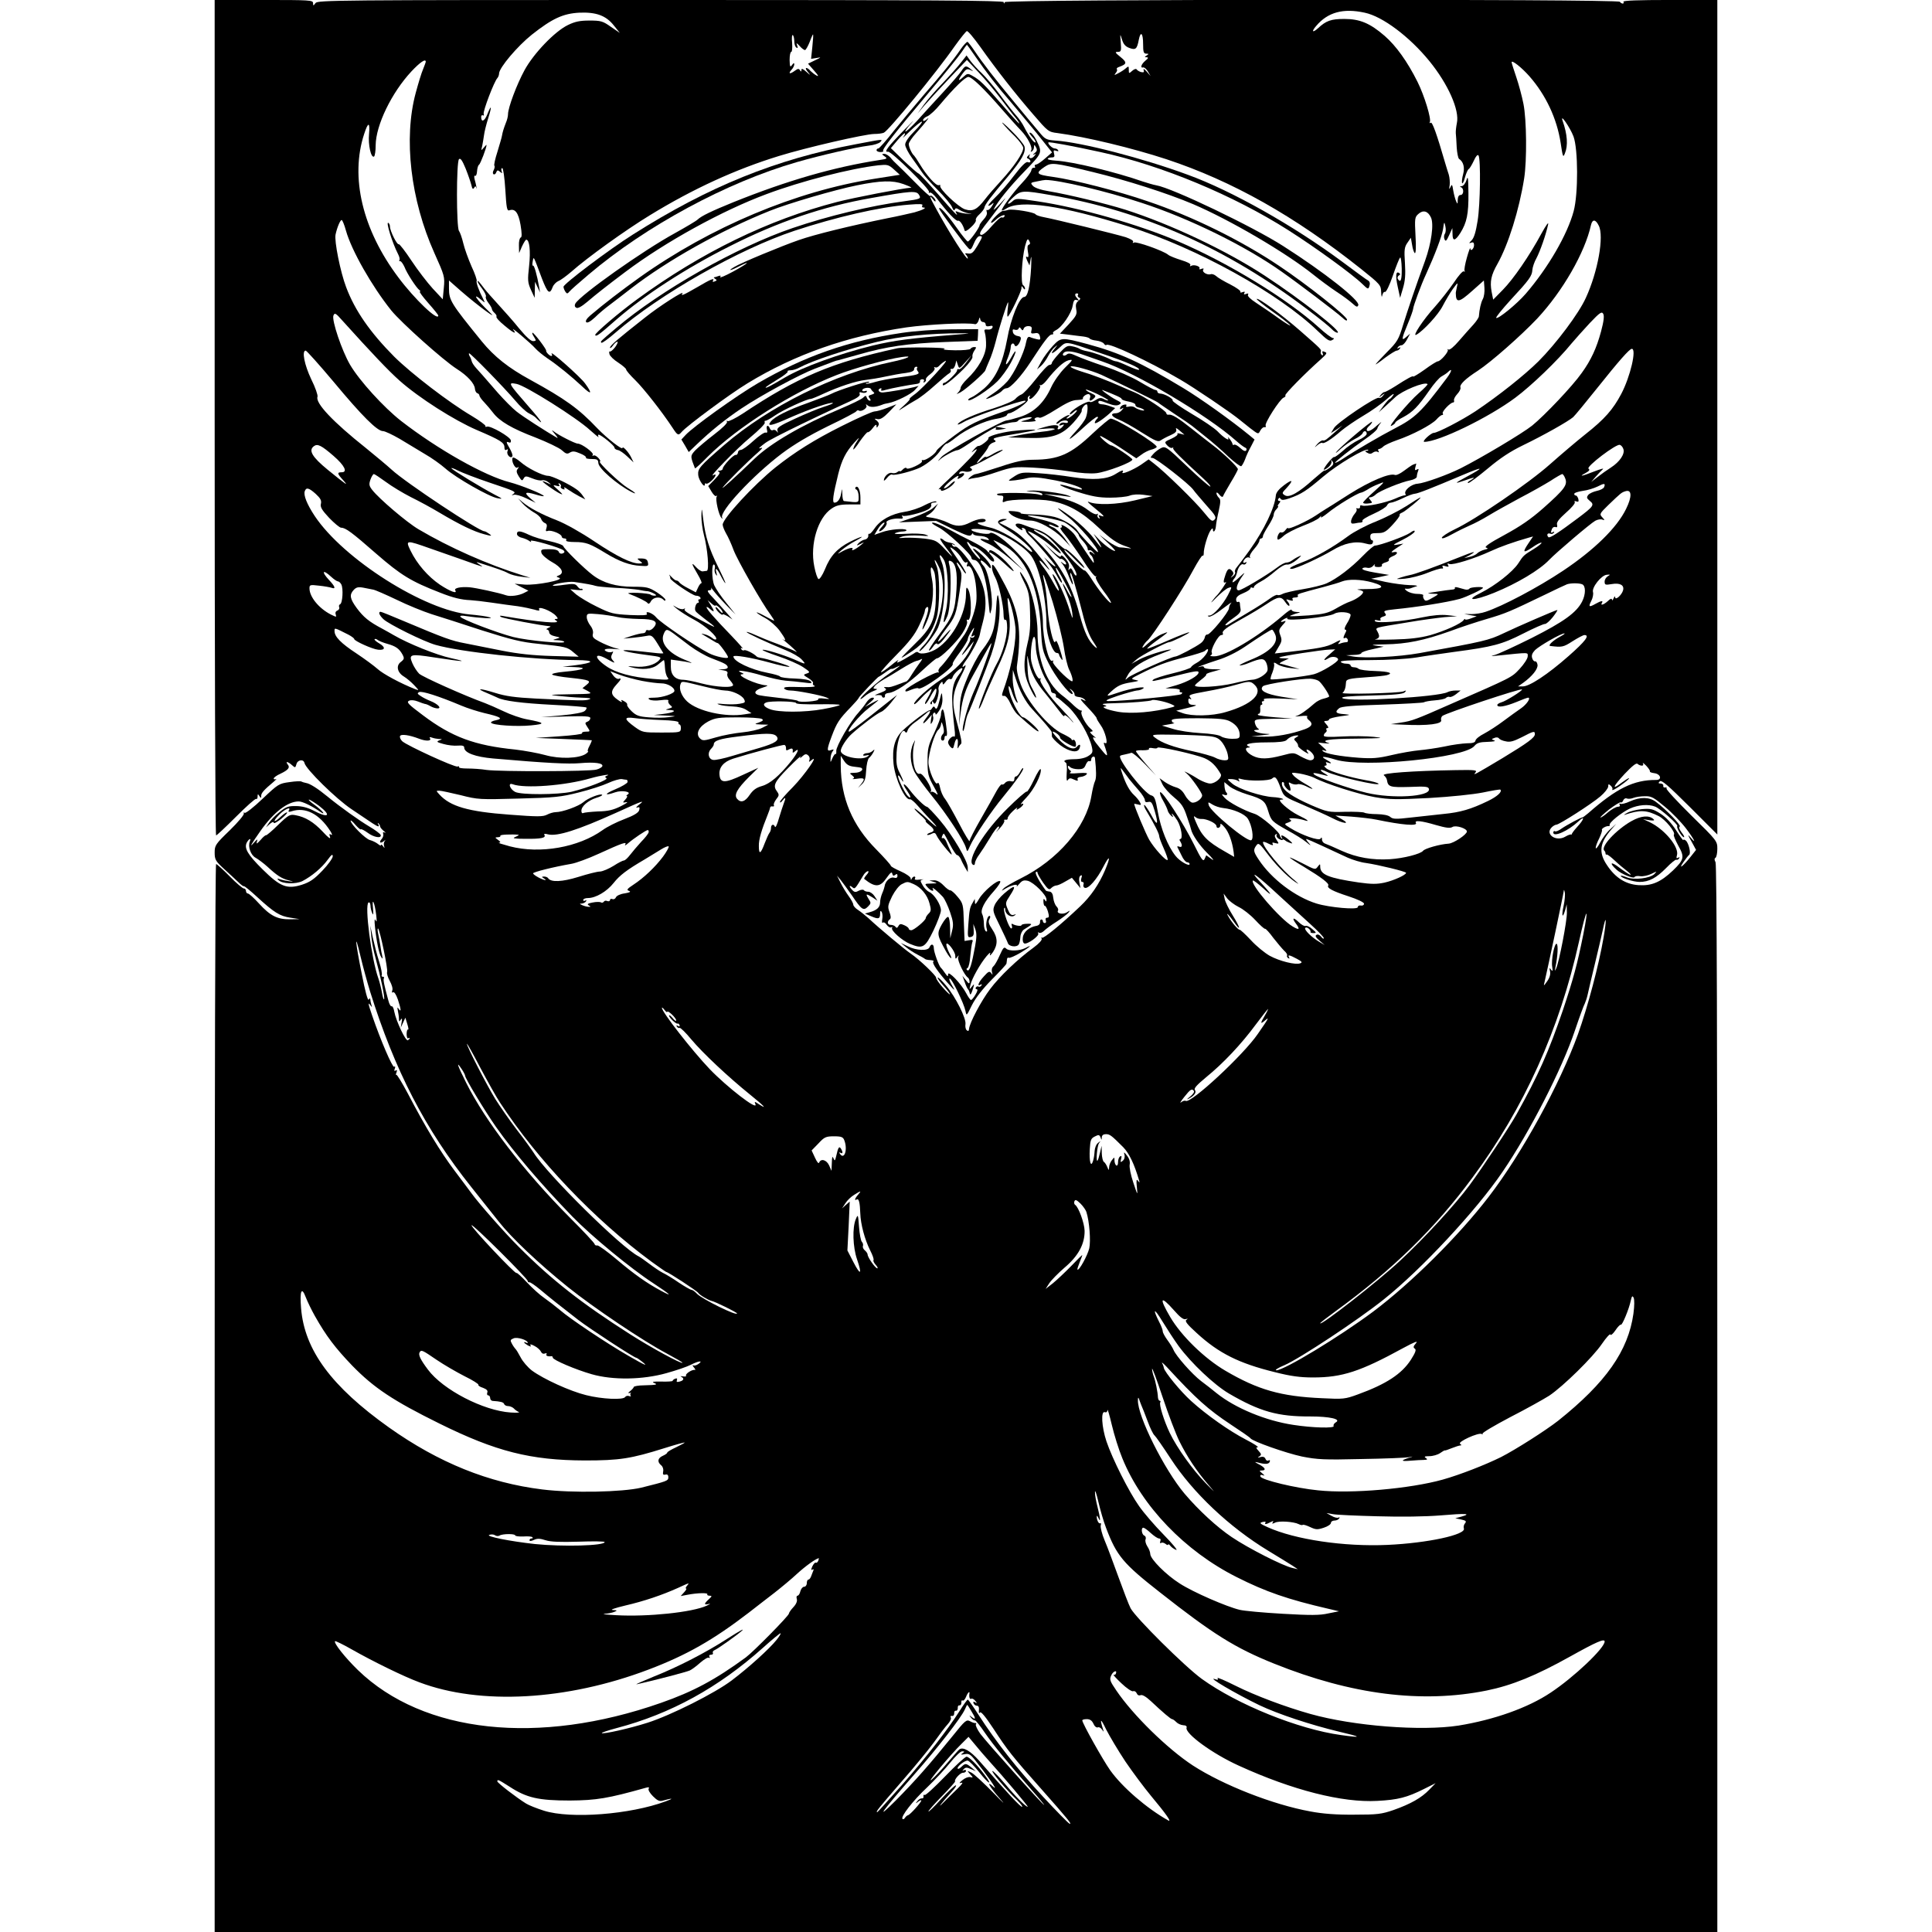 <?xml version="1.0" standalone="no"?>
<!DOCTYPE svg PUBLIC "-//W3C//DTD SVG 20010904//EN"
 "http://www.w3.org/TR/2001/REC-SVG-20010904/DTD/svg10.dtd">
<svg version="1.0" xmlns="http://www.w3.org/2000/svg"
 width="1080pt" height="1080pt" viewBox="0 0 1080 1080"
 preserveAspectRatio="xMidYMid meet">
<g transform="translate(0,1080) scale(0.1,-0.1)"
fill="#000000" stroke="none">
<path d="M1200 8465 c0 -1284 3 -2335 8 -2335 4 0 54 47 111 104 58 58 108
103 113 100 4 -3 8 3 8 13 0 15 2 16 10 3 8 -13 10 -13 10 1 0 16 15 33 70 79
14 12 19 19 13 15 -7 -3 -13 -2 -13 3 0 5 17 18 38 27 44 21 55 35 40 52 -15
19 2 16 24 -4 18 -16 19 -16 25 5 6 25 40 30 45 7 7 -34 178 -202 264 -259 49
-33 101 -68 116 -78 32 -21 42 -23 32 -5 -4 7 -3 9 2 4 5 -5 9 -13 9 -17 0 -5
9 -16 20 -25 11 -9 14 -13 6 -9 -9 4 -12 2 -9 -7 3 -8 -1 -22 -10 -31 -16 -19
-4 -25 16 -8 8 7 9 7 3 -1 -5 -6 -7 -19 -4 -28 4 -14 3 -14 -6 -1 -6 8 -11 11
-11 6 0 -5 -8 -2 -17 6 -10 8 -30 18 -45 22 -25 6 -108 89 -108 108 0 5 12 -5
26 -22 15 -17 29 -29 31 -26 3 3 20 -6 38 -19 34 -26 80 -34 73 -12 -3 6 -31
28 -64 47 -57 34 -161 108 -233 167 -56 46 -99 73 -120 76 -11 2 -23 6 -26 8
-3 3 -33 2 -66 -3 -60 -8 -64 -11 -151 -93 -49 -47 -94 -82 -100 -79 -6 4 -8
2 -5 -3 4 -6 -31 -48 -78 -94 -81 -78 -85 -85 -85 -125 0 -39 5 -48 52 -91 29
-26 65 -60 80 -74 15 -15 29 -25 31 -23 2 3 35 -24 73 -59 97 -89 128 -108
187 -117 l52 -8 -53 -1 c-71 -1 -111 19 -174 88 -28 31 -56 56 -62 56 -6 0
-11 7 -11 15 -1 8 -6 14 -11 13 -6 -1 -42 29 -80 68 -37 38 -72 69 -76 69 -5
0 -8 -1343 -8 -2985 l0 -2985 4200 0 4200 0 0 2981 c0 1973 -3 2987 -10 2999
-7 13 -7 21 0 25 5 3 10 26 10 50 0 43 -2 46 -145 186 -79 78 -142 146 -139
151 3 4 0 7 -8 6 -7 -2 -12 3 -10 10 1 6 -6 12 -15 12 -13 0 -14 3 -5 12 10
10 45 -21 167 -142 l155 -155 0 2333 0 2332 -266 0 c-174 0 -263 -3 -259 -10
3 -5 2 -10 -4 -10 -5 0 -13 5 -16 10 -10 16 -3432 14 -3438 -2 -4 -10 -6 -10
-6 0 -1 9 -391 12 -1917 12 -1814 0 -1918 -1 -1930 -17 -13 -17 -13 -17 -14 0
0 16 -20 17 -275 17 l-275 0 0 -2335z m6429 2264 c100 -21 250 -134 361 -270
105 -129 170 -275 154 -347 -4 -20 -7 -46 -6 -57 1 -11 4 -46 5 -78 2 -32 8
-61 13 -65 25 -16 33 -49 23 -86 -6 -21 -8 -43 -6 -49 2 -7 10 7 16 30 6 23
16 45 21 48 6 3 18 24 29 47 11 25 21 36 26 29 13 -21 10 -274 -5 -365 -10
-63 -20 -96 -34 -110 -15 -15 -16 -18 -3 -13 12 5 17 1 17 -13 0 -21 -20 -39
-21 -18 0 7 -9 -16 -19 -52 -10 -35 -16 -69 -13 -74 4 -5 1 -6 -4 -3 -6 4 -31
-25 -56 -63 -26 -38 -73 -98 -104 -133 -66 -72 -133 -173 -105 -158 39 22 123
113 147 161 15 29 40 71 56 94 29 39 30 40 23 11 -3 -16 -7 -32 -6 -35 1 -55
17 -53 94 16 l63 56 3 -40 c2 -23 -2 -51 -9 -64 -11 -20 -19 -58 -22 -96 0 -7
-14 -28 -31 -47 -17 -18 -53 -59 -79 -89 -29 -34 -53 -54 -60 -50 -7 4 -9 3
-4 -1 8 -9 -40 -65 -56 -65 -5 0 -38 -20 -73 -46 -35 -25 -64 -42 -64 -39 0 7
-32 -10 -100 -54 -30 -19 -58 -34 -62 -33 -3 1 -12 -6 -20 -16 -12 -16 -11
-16 7 -2 19 14 19 14 6 -2 -7 -10 -17 -15 -23 -12 -14 9 -233 -138 -251 -169
l-17 -28 33 21 32 22 -35 -31 c-56 -50 -64 -56 -76 -53 -6 1 -19 -8 -30 -20
-19 -23 -19 -23 2 -5 11 9 23 14 26 11 8 -7 52 21 106 68 24 20 79 58 123 84
43 25 102 67 130 92 29 26 46 37 38 24 -8 -12 -17 -22 -20 -22 -4 0 -19 -17
-34 -37 l-28 -38 44 40 c24 22 46 42 49 45 38 36 164 88 180 73 3 -2 -19 -25
-48 -50 -60 -52 -183 -200 -153 -183 12 6 21 14 21 18 0 4 20 18 44 30 54 29
83 59 145 148 26 38 57 74 70 80 12 7 28 17 34 23 27 27 24 7 -5 -32 -143
-191 -177 -223 -293 -283 -81 -42 -221 -124 -284 -166 -24 -16 -45 -27 -48
-25 -3 4 93 80 161 127 43 29 76 58 76 66 0 4 8 17 17 28 10 12 2 6 -18 -11
-34 -32 -59 -42 -59 -24 0 5 7 14 15 21 8 7 15 17 15 22 0 10 -179 -141 -200
-169 -8 -10 4 -2 25 18 22 19 57 44 79 55 21 10 40 25 43 32 7 17 23 15 23 -3
0 -8 -21 -24 -46 -35 -25 -12 -65 -39 -88 -61 -24 -21 -45 -36 -48 -34 -5 6
-58 -58 -58 -70 0 -3 11 2 24 12 13 10 21 25 19 33 -4 13 -4 13 6 0 8 -12 5
-19 -16 -35 -15 -11 -28 -18 -28 -15 -1 3 -28 -19 -61 -48 -84 -76 -137 -106
-161 -91 -18 11 -18 13 9 41 41 45 34 52 -15 15 -28 -21 -44 -41 -45 -57 -6
-68 -65 -191 -146 -305 -32 -44 -65 -88 -73 -97 -8 -9 -12 -21 -9 -26 3 -5 -2
-16 -12 -23 -14 -11 -15 -11 -5 1 9 10 10 17 2 27 -17 20 -26 16 -38 -18 -14
-41 -14 -52 2 -43 10 7 -36 -61 -52 -76 -4 -3 -15 -17 -26 -31 -11 -14 1 -4
26 22 25 25 55 50 67 53 20 7 20 6 -4 -41 -30 -56 -81 -113 -103 -114 -12 0
-12 -2 -3 -6 7 -3 41 16 75 43 34 26 56 41 50 34 -7 -8 -13 -21 -13 -30 0 -21
-107 -151 -121 -147 -6 1 -13 -6 -14 -16 -2 -10 -12 -25 -22 -32 -29 -22 -130
-75 -142 -75 -20 0 -245 -100 -265 -118 -19 -17 -19 -16 0 17 23 40 84 79 181
115 37 14 64 25 59 25 -24 2 -137 -34 -176 -55 l-45 -25 30 26 c24 21 165 95
180 95 13 0 117 51 113 55 -2 3 -56 -18 -118 -45 -62 -27 -115 -48 -117 -46
-2 2 20 21 49 42 74 53 79 58 33 39 -22 -9 -57 -33 -79 -53 -24 -23 -34 -29
-28 -16 6 11 18 27 27 34 26 21 203 294 255 393 26 48 49 84 53 81 3 -3 6 2 6
12 -1 28 22 106 38 129 7 11 13 14 13 7 0 -25 15 -11 17 16 1 15 8 54 16 87
11 51 11 63 0 73 -7 7 -13 18 -13 25 0 7 8 3 16 -8 10 -12 18 -16 21 -9 2 7
22 41 43 77 22 36 40 70 40 74 0 12 -85 93 -140 134 -25 19 -76 59 -115 90
-79 63 -114 84 -132 81 -7 -2 -13 2 -13 8 0 13 -125 95 -178 117 -20 8 -55 23
-77 33 -74 33 -160 66 -222 84 -34 11 -60 22 -58 27 6 9 114 -21 171 -46 104
-48 307 -147 317 -155 7 -6 50 -35 96 -66 46 -30 88 -59 95 -65 6 -5 40 -32
76 -61 36 -28 93 -78 127 -111 35 -32 67 -56 72 -53 4 3 14 20 21 38 6 18 21
51 33 72 l20 39 -29 24 c-100 82 -275 207 -370 264 -237 143 -353 196 -533
245 -147 39 -150 39 -196 -10 -22 -24 -51 -63 -64 -87 l-24 -44 23 20 c12 11
30 36 40 56 10 19 27 42 37 49 17 14 17 14 1 -6 -32 -37 -19 -37 21 -1 46 41
24 44 236 -28 143 -48 221 -82 212 -92 -3 -3 -30 7 -61 21 -30 14 -60 26 -66
26 -5 0 -18 4 -28 9 -33 17 -97 40 -132 47 -19 3 -39 10 -45 14 -5 4 -24 11
-41 14 -27 6 -35 1 -72 -38 -23 -25 -42 -50 -42 -55 0 -6 -6 -11 -14 -11 -8 0
-42 -36 -76 -80 -34 -43 -70 -82 -80 -85 -9 -3 -26 -15 -35 -26 -10 -11 -64
-33 -119 -51 -105 -32 -190 -69 -202 -89 -3 -6 13 0 37 14 45 26 309 117 338
117 22 -1 -42 -34 -115 -59 -160 -56 -189 -70 -279 -136 -52 -38 -97 -77 -100
-85 -6 -18 -62 -56 -76 -52 -6 1 -8 -1 -5 -6 3 -5 -15 -18 -39 -29 -25 -12
-46 -16 -48 -10 -1 5 -11 2 -20 -7 -9 -10 -17 -14 -17 -10 0 3 -6 1 -14 -5 -7
-6 -21 -8 -30 -5 -17 6 -45 -20 -45 -41 -1 -5 8 1 18 14 10 13 23 21 28 18 12
-8 117 20 158 40 47 25 94 65 116 101 11 17 25 32 31 32 5 0 29 16 52 35 56
45 161 94 227 104 29 5 55 14 57 20 2 6 8 11 13 11 22 0 110 63 105 76 -3 7 0
16 6 20 7 4 8 3 4 -4 -4 -7 -3 -12 3 -12 15 0 62 61 55 72 -4 6 -3 8 2 5 5 -3
21 9 34 26 51 65 96 106 123 113 27 6 26 3 -20 -42 -28 -28 -62 -76 -77 -109
-39 -86 -95 -140 -172 -165 -35 -11 -69 -20 -76 -20 -26 0 -339 -175 -365
-204 -25 -28 -25 -29 -3 -10 25 20 77 47 95 48 6 1 30 15 55 32 51 36 148 94
156 94 3 0 3 -4 0 -8 -3 -5 9 -6 27 -3 l32 5 -30 6 -30 5 41 13 c23 6 51 12
62 12 11 0 22 4 24 9 2 5 21 13 43 16 47 9 41 -4 -7 -15 -29 -7 -26 -8 20 -8
29 1 48 4 41 8 -8 6 -8 9 0 14 6 4 16 4 22 1 5 -4 47 17 92 46 59 37 92 53
119 53 20 1 34 4 32 7 -6 11 24 31 35 25 6 -4 8 -13 4 -21 -7 -19 4 -19 23 -1
12 12 10 16 -16 28 -17 7 -30 16 -30 20 0 3 29 -8 65 -25 35 -17 63 -33 60
-35 -2 -2 -13 1 -24 7 -16 9 -26 8 -46 -5 -14 -9 -28 -14 -31 -11 -12 12 -114
-49 -114 -68 0 -5 9 0 20 10 11 10 20 15 20 11 0 -10 -42 -45 -55 -46 -5 0 -3
5 5 10 8 5 11 10 6 10 -15 0 -77 -42 -71 -48 3 -3 11 0 17 6 14 14 48 16 48 3
0 -5 -8 -7 -19 -4 -10 3 -22 -1 -27 -8 -5 -9 -2 -10 11 -5 15 5 16 4 5 -9 -13
-16 -35 -21 -26 -6 11 17 -20 19 -70 5 l-49 -14 53 4 c29 3 50 1 48 -3 -3 -4
-34 -11 -68 -14 -35 -4 -92 -12 -128 -19 l-65 -13 104 -3 c144 -4 195 13 262
86 27 30 48 60 46 66 -3 10 16 36 27 36 9 0 7 -46 -4 -75 -5 -14 -31 -49 -57
-77 -60 -64 -35 -51 47 25 34 31 67 57 73 57 7 0 7 -4 -1 -12 -7 -7 -12 -16
-12 -21 0 -12 45 18 85 54 l29 28 -28 10 c-15 6 -36 11 -47 11 -10 0 -19 5
-19 10 0 13 7 13 56 -6 30 -11 47 -13 60 -6 15 9 13 12 -17 27 -33 17 -94 62
-74 54 75 -29 105 -43 105 -49 0 -5 18 -11 40 -15 22 -4 38 -12 37 -18 -1 -6
7 -13 18 -15 11 -2 24 -8 29 -12 12 -12 -36 0 -51 13 -7 5 -22 7 -33 4 -12 -3
-18 -1 -14 5 4 6 -1 8 -11 6 -10 -1 -20 -9 -23 -17 -3 -9 0 -11 9 -5 12 7 12
5 0 -9 -7 -9 -22 -17 -32 -17 -35 0 -28 -18 14 -35 23 -9 82 -42 130 -73 75
-47 91 -54 105 -44 10 7 34 20 55 29 27 12 36 21 32 32 -4 11 0 10 17 -4 13
-11 25 -22 28 -24 3 -2 -6 0 -20 4 -14 4 -22 4 -18 0 5 -5 -11 -17 -33 -27
-41 -18 -41 -19 -24 -38 10 -11 23 -17 29 -13 6 3 8 3 4 -1 -6 -7 39 -52 172
-174 25 -23 41 -42 35 -42 -5 0 -64 51 -130 114 -115 110 -121 113 -145 101
-14 -7 -34 -22 -44 -34 -16 -18 -17 -21 -3 -21 18 0 204 -145 227 -177 8 -12
42 -51 74 -88 52 -57 57 -68 45 -80 -13 -13 -20 -7 -59 41 -46 58 -218 226
-277 271 l-32 25 -43 -30 c-45 -30 -113 -58 -103 -42 10 16 -5 12 -41 -11 -47
-29 -124 -34 -240 -16 -54 9 -141 19 -192 22 -83 6 -96 4 -127 -15 -19 -12
-35 -23 -35 -26 0 -4 62 3 100 13 33 8 70 5 163 -13 78 -16 153 -41 145 -50
-3 -2 -27 3 -54 11 -102 31 -84 12 21 -22 88 -28 126 -35 190 -35 44 0 93 5
109 11 17 7 48 9 79 5 l50 -7 -99 -24 c-100 -24 -214 -28 -259 -8 -11 4 4 -11
33 -34 55 -45 63 -54 35 -44 -12 5 -14 3 -8 -7 5 -9 4 -11 -4 -6 -6 4 -8 12
-5 18 4 7 2 8 -4 4 -7 -4 -29 6 -49 22 -42 33 -104 58 -191 78 l-57 13 50 -5
c28 -2 64 -7 80 -9 25 -4 27 -4 9 4 -33 14 -175 33 -214 28 -30 -3 -29 -4 12
-5 26 -1 50 -7 54 -13 4 -8 -1 -9 -17 -4 -32 11 -229 13 -235 3 -3 -4 5 -8 17
-8 17 0 20 -4 16 -21 -4 -17 -2 -19 11 -13 29 14 194 16 257 4 97 -19 173 -61
268 -151 69 -64 100 -85 145 -101 34 -11 44 -17 23 -13 -18 3 -42 5 -51 5 -10
0 -40 16 -67 35 l-48 36 48 -46 c27 -25 45 -45 40 -45 -15 0 -67 39 -98 73
-16 18 -25 26 -19 18 24 -36 44 -71 40 -71 -2 0 -23 26 -47 57 -24 31 -76 80
-116 110 -91 67 -109 70 -22 3 59 -45 178 -185 166 -196 -4 -4 -100 97 -115
121 -15 24 -80 63 -126 75 -27 7 -81 14 -121 14 -40 1 -71 4 -69 7 2 4 -14 9
-36 11 -37 3 -38 2 -23 -14 17 -19 73 -38 113 -38 43 0 133 -49 179 -98 l45
-47 -33 47 c-19 25 -46 52 -62 59 -17 6 -28 14 -25 16 2 3 14 -1 26 -7 12 -6
24 -9 27 -7 9 10 -42 31 -117 48 -41 10 -64 17 -50 18 39 1 175 -26 201 -39
28 -15 79 -60 79 -71 0 -5 11 -20 25 -35 14 -15 25 -33 25 -41 0 -8 4 -12 9
-9 5 3 15 -2 22 -12 13 -15 12 -16 -3 -3 -11 8 -18 9 -18 3 0 -6 4 -13 9 -16
5 -3 11 -15 14 -27 3 -12 2 -18 -2 -13 -9 10 -79 115 -101 151 -8 13 -31 34
-49 46 -19 12 -32 16 -27 9 4 -7 2 -12 -4 -12 -7 0 3 -17 21 -37 18 -21 63
-84 100 -140 36 -57 70 -99 74 -95 5 4 5 2 1 -5 -3 -6 16 -41 43 -77 28 -36
46 -66 41 -66 -11 0 -69 71 -109 135 -18 28 -34 48 -38 46 -8 -5 -113 101
-113 114 1 5 28 -19 61 -54 34 -35 56 -54 50 -42 -14 26 -100 108 -105 101 -2
-3 -28 18 -57 45 -35 33 -70 55 -99 64 -25 7 -59 19 -76 26 -43 18 -64 4 -28
-19 14 -10 23 -13 19 -6 -5 8 -3 11 6 8 8 -3 14 -9 14 -15 0 -6 9 -19 21 -29
33 -30 144 -160 144 -169 0 -5 -14 4 -32 21 l-32 29 31 -40 c17 -22 38 -55 47
-73 10 -19 20 -32 22 -29 3 2 -5 21 -17 41 -12 20 -19 39 -16 42 5 5 87 -149
87 -163 -1 -4 -12 12 -25 37 -31 58 -32 47 -1 -22 13 -30 27 -77 30 -104 5
-43 3 -39 -22 38 -26 77 -75 178 -88 178 -2 0 5 -18 16 -40 30 -59 23 -73 -8
-14 -15 28 -39 66 -54 86 -38 47 -35 62 3 18 54 -61 18 -8 -47 71 -67 81 -105
114 -169 147 l-40 20 25 11 c22 8 23 10 5 10 -12 1 -26 -4 -33 -11 -9 -9 2
-21 51 -51 65 -41 137 -104 137 -121 0 -5 -12 2 -27 15 -54 50 -153 107 -205
119 -68 16 -93 29 -55 30 15 0 27 5 27 10 0 16 -43 11 -85 -10 -49 -25 -81
-25 -128 -1 -20 10 -58 22 -83 26 -44 6 -45 7 -24 18 13 7 30 23 38 37 l16 25
-27 -24 c-15 -14 -64 -37 -110 -53 l-82 -28 104 4 104 4 94 -46 c78 -37 96
-43 104 -31 5 8 9 10 9 4 0 -5 16 -10 35 -11 20 0 41 -6 48 -14 10 -10 7 -11
-15 -6 -42 10 -34 -1 18 -24 26 -11 81 -50 123 -86 l76 -66 -88 86 c-48 47
-86 86 -83 86 3 0 24 -10 47 -22 129 -67 205 -230 218 -473 6 -113 9 -125 44
-195 35 -70 112 -170 131 -170 5 0 2 8 -5 18 -13 15 -12 16 3 4 10 -8 16 -19
15 -25 -1 -6 8 -12 21 -13 13 -1 29 -7 35 -14 10 -10 7 -10 -13 0 -17 8 -8 -5
28 -42 28 -29 52 -58 52 -62 0 -5 11 -23 23 -40 25 -33 45 -112 25 -100 -8 5
-9 1 -5 -10 4 -10 10 -30 14 -44 5 -23 -1 -19 -35 23 -42 50 -53 72 -29 60 6
-4 1 3 -13 14 -17 14 -20 21 -10 21 12 1 10 5 -5 18 -26 23 -57 81 -49 93 3 5
2 8 -3 7 -4 -1 -22 11 -39 27 -17 17 -49 45 -72 62 -82 66 -132 196 -132 348
0 96 -31 233 -66 292 -37 64 -44 59 -10 -9 27 -54 31 -74 34 -166 3 -75 0
-123 -13 -174 -26 -109 -24 -172 9 -245 16 -35 32 -63 37 -63 4 0 -4 21 -18
47 -21 37 -27 62 -29 127 -3 67 -2 73 5 36 14 -72 37 -118 99 -192 31 -38 67
-84 80 -101 12 -17 22 -25 22 -18 0 8 15 -1 33 -20 17 -20 23 -24 12 -10 -11
14 -40 46 -64 71 -64 65 -123 149 -115 162 4 6 3 8 -3 5 -11 -7 -37 47 -48 97
-8 36 4 136 16 136 5 0 9 -22 9 -48 0 -55 28 -146 62 -201 13 -20 23 -43 23
-51 0 -8 7 -15 15 -15 8 -1 14 -6 13 -13 -2 -7 1 -12 6 -12 5 0 33 -24 64 -52
55 -53 117 -160 131 -225 6 -27 4 -34 -20 -49 -16 -11 -47 -18 -80 -18 -50 -1
-66 -8 -45 -20 4 -3 7 -29 4 -58 -2 -36 0 -48 6 -39 8 12 15 13 35 3 20 -9 24
-8 20 1 -3 8 4 13 17 14 12 1 27 7 33 14 8 8 -3 10 -47 7 -32 -3 -53 -2 -46 2
8 6 8 9 0 14 -6 4 -11 12 -11 19 0 8 3 8 12 -1 7 -7 27 -12 45 -12 27 0 35 5
43 26 6 14 14 22 20 19 5 -3 10 1 10 9 0 16 19 23 21 9 8 -73 8 -111 1 -128
-6 -11 -15 -49 -21 -85 -29 -173 -187 -357 -396 -461 -44 -22 -87 -47 -95 -56
-14 -15 -13 -15 10 -1 35 21 72 29 64 15 -3 -7 3 -1 14 12 16 19 25 22 48 17
33 -9 104 -79 104 -104 0 -14 -2 -14 -9 -3 -7 10 -9 7 -8 -12 1 -14 5 -23 8
-21 3 2 11 -12 17 -31 8 -28 7 -35 -4 -35 -8 0 -11 -6 -8 -15 4 -8 1 -15 -5
-15 -6 0 -11 5 -11 10 0 6 -4 10 -9 10 -5 0 -8 -7 -7 -16 0 -10 -8 -18 -22
-20 -38 -7 -70 -33 -74 -64 -3 -17 1 -31 8 -34 17 -7 86 43 78 56 -4 7 -3 8 4
4 6 -4 19 1 29 11 10 10 41 33 70 51 28 18 57 40 65 49 12 15 11 15 -8 3 -22
-14 -59 -7 -50 9 4 5 0 16 -8 24 -8 8 -16 29 -18 47 -2 23 -9 34 -21 36 -11 1
-20 4 -21 6 -38 52 -63 99 -55 103 5 4 9 2 9 -4 0 -6 14 -30 31 -55 28 -39 34
-43 46 -30 8 8 21 14 28 14 8 0 30 10 50 22 l37 21 24 -29 24 -29 -6 31 c-4
20 -1 34 6 39 9 5 10 1 5 -14 -4 -13 -2 -21 5 -21 7 0 10 -6 7 -14 -3 -8 0
-17 7 -19 20 -8 69 49 104 118 36 70 42 58 10 -18 -34 -80 -80 -147 -139 -203
-107 -102 -207 -183 -214 -176 -5 4 -5 2 -2 -5 4 -7 -14 -27 -45 -50 -87 -63
-190 -161 -243 -232 -50 -66 -115 -189 -118 -223 -1 -12 -5 -14 -13 -7 -6 5
-9 20 -7 33 6 31 -55 153 -108 216 -23 28 -44 48 -47 45 -3 -2 12 -23 32 -45
20 -22 36 -43 36 -48 0 -4 -18 13 -40 38 -22 25 -38 49 -37 54 3 10 -94 103
-143 136 -35 24 -179 144 -235 197 -17 15 -43 36 -58 46 -15 9 -27 23 -27 30
0 7 -12 29 -26 48 -14 19 -34 52 -45 74 l-20 40 21 -25 c11 -14 39 -52 62 -85
55 -82 65 -88 90 -63 18 18 18 21 3 44 -18 29 -14 30 23 7 l27 -18 -16 25 c-9
14 -25 25 -35 25 -11 0 -22 4 -25 9 -4 4 -16 3 -28 -3 -17 -10 -25 -9 -36 3
-19 19 -20 32 -1 17 15 -13 15 -13 63 67 7 12 19 22 25 22 6 0 3 -9 -7 -20
-10 -11 -16 -22 -14 -23 61 -49 89 -48 125 5 21 30 30 37 32 24 3 -12 7 -14
16 -7 9 8 13 6 13 -5 0 -11 -7 -14 -21 -10 -21 5 -48 -22 -51 -49 -1 -5 -6
-23 -13 -38 -7 -16 -12 -39 -12 -51 0 -27 -17 -44 -57 -55 l-28 -8 35 -15 c41
-18 50 -15 50 15 0 16 3 18 9 9 4 -7 6 -25 3 -40 -3 -15 -1 -24 3 -20 5 5 15
-1 22 -12 8 -11 19 -17 25 -14 6 4 8 2 5 -3 -9 -14 56 -71 99 -89 72 -30 85
-23 132 74 23 48 42 99 42 113 0 32 -38 91 -66 103 -11 5 -28 22 -36 37 -15
26 -15 28 0 32 9 2 2 2 -16 0 -22 -3 -32 -1 -27 6 3 6 2 11 -4 11 -5 0 -12 -6
-14 -12 -4 -9 -6 -8 -6 2 -1 8 -26 26 -56 39 -30 13 -55 27 -55 31 0 5 -37 46
-82 92 -133 134 -197 286 -198 468 l0 55 19 -29 c14 -21 28 -29 56 -32 21 -2
40 -5 42 -8 12 -11 -11 -26 -40 -26 -29 -1 -30 -2 -14 -14 13 -11 15 -15 5
-19 -7 -3 4 -3 25 0 41 6 45 0 20 -31 l-17 -21 21 20 c17 15 23 34 25 78 2 33
9 64 16 70 7 5 18 20 24 31 9 17 8 19 -3 9 -7 -7 -21 -13 -30 -13 -10 0 -20
-4 -23 -9 -4 -5 4 -7 16 -4 19 4 20 3 8 -6 -35 -25 -150 -1 -150 32 0 18 33
69 61 94 53 48 141 114 163 123 13 4 38 28 57 52 l34 43 -30 -23 c-16 -13 -75
-59 -130 -103 -55 -43 -104 -79 -108 -79 -19 0 59 94 109 131 29 23 54 43 54
45 0 2 -17 -6 -37 -17 l-38 -21 30 26 c23 20 26 26 13 26 -10 0 -25 -12 -35
-27 -10 -16 -30 -41 -45 -58 -43 -46 -125 -188 -123 -213 1 -12 -1 -20 -4 -17
-2 3 -10 -7 -17 -22 -12 -28 -12 -28 -11 -3 0 14 5 31 11 39 9 12 8 13 -6 9
-27 -11 -27 0 1 75 29 77 41 96 109 166 23 24 42 46 42 49 0 6 110 122 113
119 1 0 17 10 35 23 19 14 34 23 35 21 1 -2 13 1 27 9 36 18 23 7 -41 -37 -57
-38 -159 -128 -159 -140 0 -4 10 3 23 14 12 11 36 25 52 31 19 7 23 11 11 11
-16 1 -16 3 -5 17 7 8 29 24 48 35 20 11 65 38 100 60 35 22 73 42 83 44 10 2
23 7 30 11 7 4 1 -7 -13 -25 -13 -18 -33 -47 -44 -65 -11 -19 -24 -35 -30 -36
-5 -2 -19 -6 -30 -11 -50 -19 -61 -22 -80 -20 -15 1 -17 0 -6 -7 10 -7 2 -14
-30 -26 -29 -11 -35 -15 -16 -12 15 2 27 -1 27 -5 0 -5 4 -9 10 -9 5 0 9 5 7
12 -1 7 7 13 19 14 36 2 117 56 190 126 40 37 76 68 82 68 19 0 110 90 142
140 18 28 30 57 26 66 -3 8 -2 13 3 9 23 -13 25 133 3 171 -10 16 -11 11 -12
-27 0 -109 -73 -245 -161 -304 -38 -25 -91 -36 -106 -22 -3 4 -11 3 -17 -1 -6
-5 -33 -21 -61 -37 -39 -22 -47 -24 -35 -9 8 10 -9 -1 -38 -25 -29 -24 -55
-41 -57 -39 -3 3 37 47 88 99 70 71 101 111 125 162 18 37 32 74 32 81 0 8 5
18 10 21 15 10 12 -20 -9 -75 -23 -61 -17 -66 9 -7 32 71 44 169 30 239 -13
66 -7 87 12 42 7 -17 11 -71 10 -133 -2 -133 -22 -179 -122 -275 -38 -37 -70
-70 -70 -72 0 -3 27 14 61 37 67 45 111 106 134 183 20 66 20 245 1 291 -21
50 -9 43 14 -7 51 -111 6 -337 -84 -433 -19 -19 -30 -35 -26 -35 14 0 89 96
104 132 38 91 50 296 20 366 -18 44 -12 51 11 15 26 -39 32 -216 11 -293 -17
-66 -13 -78 10 -24 18 42 25 236 11 286 -6 22 -4 26 7 22 29 -11 39 -62 33
-157 -8 -123 -19 -151 -95 -252 -35 -47 -62 -89 -59 -91 3 -3 13 6 23 21 10
16 20 22 24 15 4 -6 19 5 36 27 46 58 52 73 9 25 -54 -62 -54 -45 -1 26 57 74
61 87 80 213 15 100 15 104 -4 137 -11 18 -15 30 -9 27 6 -4 19 -21 30 -39 10
-17 19 -26 19 -20 0 6 -22 43 -50 83 -45 65 -47 70 -20 51 17 -12 37 -35 46
-51 9 -17 19 -27 26 -23 8 5 9 1 5 -10 -4 -9 -3 -15 2 -12 19 12 42 -47 48
-122 5 -65 2 -90 -17 -151 -13 -40 -34 -87 -46 -105 -12 -17 -43 -60 -67 -96
-24 -36 -54 -73 -65 -84 -12 -10 -19 -24 -15 -30 3 -6 3 -8 -1 -5 -9 9 -179
-83 -184 -99 -3 -10 3 -10 31 2 20 8 38 12 41 8 16 -15 203 119 192 137 -3 4
16 33 40 65 24 33 44 65 44 73 0 7 9 27 21 45 19 29 19 23 1 -21 -4 -10 -1
-12 8 -6 9 5 11 4 6 -4 -4 -6 -12 -8 -18 -5 -7 4 -8 2 -4 -4 4 -6 -9 -35 -29
-64 -34 -50 -16 -35 33 28 21 27 21 26 -3 -24 -31 -63 -81 -115 -166 -172 -71
-47 -149 -118 -149 -135 1 -5 13 4 28 20 15 17 37 39 50 49 23 20 23 20 16 0
-4 -10 -14 -29 -22 -42 -8 -12 -13 -25 -10 -27 3 -3 16 15 29 40 13 25 27 45
30 45 12 0 -5 -55 -20 -67 -9 -6 -13 -15 -8 -19 4 -4 7 -1 7 7 0 12 2 12 9 0
6 -10 12 -4 21 23 6 20 9 43 7 50 -3 8 1 22 8 33 11 14 14 15 15 3 0 -10 5 -7
16 8 8 12 20 20 25 16 6 -3 13 2 15 12 6 20 54 61 54 46 0 -5 -8 -20 -19 -33
-43 -56 -47 -111 -25 -304 4 -27 3 -47 -1 -43 -9 8 -35 -16 -35 -32 0 -6 6
-18 14 -26 13 -12 15 -10 21 16 9 40 24 38 19 -2 -2 -18 -1 -26 3 -18 3 8 10
17 14 20 8 6 4 28 -25 135 -27 100 -22 152 24 241 22 42 34 71 25 64 -22 -19
-18 -3 9 33 27 37 69 115 73 138 1 8 9 42 18 74 29 112 14 202 -50 300 -45 70
-95 126 -106 119 -4 -2 -11 1 -15 7 -5 8 -3 9 7 4 8 -5 11 -4 6 0 -4 5 -17 10
-30 12 -12 2 -26 8 -31 13 -6 6 -14 10 -19 10 -5 0 6 -19 24 -42 54 -71 55
-75 3 -20 -46 49 -53 53 -114 61 -36 4 -85 6 -110 5 -42 -3 -43 -3 -15 7 17 5
59 7 95 5 53 -4 59 -3 35 5 -16 6 -66 8 -110 5 -49 -3 -72 -1 -60 4 11 5 31 9
44 9 13 1 21 4 18 8 -11 11 -92 4 -137 -12 l-42 -15 19 32 c10 17 25 33 33 36
9 3 5 -6 -9 -22 -14 -14 -20 -26 -14 -26 15 0 46 37 39 48 -7 12 39 26 73 23
16 -2 21 1 16 10 -5 7 -4 10 2 6 11 -7 107 16 141 35 12 6 20 18 18 25 -4 8 3
13 17 14 12 0 16 3 9 6 -8 3 -36 -7 -63 -21 -27 -15 -77 -32 -111 -37 -76 -12
-136 -45 -169 -93 -13 -19 -26 -33 -30 -30 -4 2 -6 -4 -5 -12 0 -9 -8 -18 -18
-20 -10 -1 -26 -10 -35 -19 -15 -16 -14 -17 9 -6 24 12 24 12 5 -4 -31 -26
-59 -39 -50 -25 9 15 -27 5 -65 -17 -21 -12 -20 -10 5 12 17 14 50 37 75 50
64 34 41 31 -29 -4 -70 -36 -110 -79 -140 -155 -13 -31 -29 -55 -35 -53 -6 2
-17 34 -24 71 -25 123 20 272 97 323 26 18 48 23 97 23 l64 0 0 38 c0 41 -14
71 -27 58 -4 -5 -2 -11 5 -13 6 -3 12 -20 12 -39 0 -36 5 -35 -82 -25 -5 1 -9
18 -9 39 -2 34 -2 34 -6 7 -5 -34 -20 -55 -38 -55 -14 0 -8 42 21 160 20 79
42 123 89 175 30 33 33 34 16 8 -12 -17 -21 -37 -21 -44 0 -7 17 13 37 44 21
30 41 53 44 51 4 -2 17 8 28 23 13 18 21 23 21 13 0 -13 2 -13 9 -1 7 10 4 19
-7 29 -16 12 -15 13 4 9 15 -3 33 8 63 39 l42 44 -51 -20 c-28 -11 -60 -20
-71 -20 -12 0 -94 -37 -182 -81 -156 -78 -265 -147 -372 -232 -123 -99 -295
-286 -295 -320 0 -9 9 -31 19 -49 11 -18 30 -60 42 -93 22 -58 159 -298 207
-362 13 -18 22 -33 19 -33 -2 0 -25 12 -51 26 -25 14 -46 23 -46 20 0 -2 21
-17 48 -31 26 -14 62 -46 80 -70 34 -47 40 -63 19 -49 -7 5 -2 0 12 -11 38
-31 78 -69 61 -58 -8 5 -53 24 -100 42 -47 17 -105 41 -129 52 -24 11 -45 18
-47 16 -4 -4 111 -58 217 -101 37 -15 77 -38 90 -52 28 -30 25 -30 -42 0 -63
27 -169 59 -176 53 -2 -3 38 -19 89 -36 51 -17 113 -44 137 -60 40 -27 42 -29
21 -36 -21 -7 -21 -8 9 -26 18 -11 29 -23 26 -28 -3 -5 1 -12 7 -14 17 -7 -31
-10 -111 -7 -44 1 -61 -1 -57 -9 4 -6 19 -11 34 -11 36 0 171 -26 202 -39 22
-10 21 -10 -13 -6 -22 3 -36 1 -33 -4 7 -11 -107 -20 -114 -9 -3 4 -51 11
-106 17 -56 6 -109 13 -118 17 -26 10 -13 28 30 41 23 7 30 12 18 12 -53 2
-178 60 -134 62 10 0 8 4 -5 9 -46 20 32 9 115 -16 47 -14 106 -27 132 -29 26
-2 71 -6 100 -10 44 -6 51 -5 40 6 -8 9 -41 14 -89 16 -42 1 -79 6 -82 11 -3
5 -35 14 -71 21 -93 18 -190 64 -190 91 0 11 101 -6 203 -34 54 -15 103 -26
110 -23 10 3 -128 46 -163 50 -8 1 -17 4 -20 7 -16 17 -62 40 -70 35 -5 -3
-12 0 -16 6 -5 8 -3 9 7 4 8 -5 -20 27 -62 71 -93 96 -139 149 -139 159 0 5 9
0 20 -10 25 -22 26 -13 3 23 l-17 27 22 -19 c12 -11 22 -15 22 -11 0 4 9 0 20
-10 11 -10 20 -23 20 -29 0 -6 -9 0 -20 14 -11 14 -20 20 -20 14 0 -6 9 -19
20 -29 11 -10 20 -15 20 -10 0 4 12 -1 28 -10 l27 -18 -30 34 c-16 19 -50 55
-74 82 -34 35 -41 47 -28 47 11 0 16 5 12 13 -3 6 2 1 12 -13 10 -14 42 -50
71 -80 l54 -55 -52 65 c-29 35 -59 80 -67 98 -15 35 -15 125 -1 116 5 -3 6
-13 4 -22 -3 -10 -1 -24 5 -32 8 -12 9 -10 4 8 -10 35 3 26 25 -18 11 -22 23
-40 25 -40 3 0 -16 41 -41 92 -50 100 -71 168 -83 268 -8 65 -8 65 -10 15 0
-27 6 -75 14 -105 21 -79 31 -200 16 -201 -6 -1 -17 -2 -23 -3 -7 -1 -23 9
-35 22 -31 34 -29 23 7 -38 16 -27 26 -50 21 -50 -4 0 -13 -11 -19 -25 l-12
-26 -42 22 c-24 12 -46 27 -50 33 -4 6 -11 11 -17 11 -5 0 -17 9 -27 20 -11
12 -16 16 -12 10 3 -5 6 -13 5 -17 -3 -11 125 -98 144 -98 10 0 21 -4 24 -10
3 -5 1 -10 -5 -10 -6 0 -8 -4 -5 -10 3 -5 2 -10 -3 -10 -12 0 -22 -35 -13 -47
3 -5 26 -24 51 -43 69 -52 70 -55 5 -21 -101 52 -125 68 -117 76 4 5 1 5 -6 1
-7 -4 -25 0 -40 9 -25 15 -25 14 3 -9 17 -14 59 -41 95 -60 64 -34 135 -98
123 -110 -4 -3 -13 0 -22 8 -9 7 -27 17 -41 20 -23 6 -23 6 -5 -5 11 -6 31
-19 45 -27 14 -9 28 -17 32 -17 8 0 58 -69 58 -79 0 -11 -70 3 -108 23 -75 38
-271 172 -293 199 -19 25 -66 42 -52 19 4 -6 -29 -8 -95 -5 -93 5 -107 8 -184
46 -46 22 -98 54 -117 69 l-33 29 38 -4 c22 -2 36 -1 32 3 -3 4 -9 5 -12 3 -3
-1 -11 5 -18 14 -11 15 -22 16 -73 9 -33 -5 -62 -7 -64 -5 -9 8 87 25 118 21
69 -10 106 -17 120 -22 7 -3 57 -8 110 -11 53 -2 112 -8 131 -11 19 -4 42 -8
51 -8 8 -1 24 -7 35 -13 15 -9 16 -11 3 -12 -9 0 -19 3 -22 6 -3 4 -37 8 -74
10 -38 1 -59 -1 -48 -5 48 -18 101 -44 106 -53 4 -6 12 -2 18 11 13 23 50 28
69 9 8 -8 12 -8 12 -1 0 6 -22 25 -48 42 -45 28 -56 31 -133 31 -94 0 -167 21
-225 65 -48 36 -161 147 -165 162 -2 7 -37 19 -77 28 -40 8 -91 24 -114 35
-50 24 -68 25 -68 5 0 -8 12 -18 27 -21 16 -4 34 -12 42 -18 11 -8 13 -8 8 0
-8 13 169 -38 184 -53 7 -7 6 -12 -6 -17 -9 -3 -18 0 -21 9 -4 10 -21 15 -54
15 -44 0 -48 -2 -43 -21 3 -11 29 -34 59 -51 56 -31 71 -62 37 -75 -15 -6 -14
-7 3 -13 32 -12 -129 -43 -193 -38 l-56 5 39 -20 38 -19 -25 -13 c-27 -14 -76
-21 -99 -13 -40 14 -170 42 -205 45 -49 4 -88 -4 -80 -17 14 -22 -27 -7 -85
31 -68 46 -129 117 -165 191 -29 60 -26 60 110 12 55 -19 136 -48 180 -63 125
-45 123 -44 95 -26 -18 12 -20 15 -5 10 104 -33 144 -47 165 -59 14 -8 48 -17
75 -20 l50 -6 -45 14 c-196 61 -407 155 -580 257 -65 38 -221 171 -259 220
-18 23 -19 32 -10 58 6 17 15 31 19 31 4 0 34 -20 67 -44 32 -24 95 -62 140
-85 45 -22 117 -61 160 -87 116 -69 192 -105 248 -120 44 -12 48 -11 31 1 -11
8 -23 15 -28 15 -30 0 -440 272 -518 344 -25 23 -90 77 -144 121 -185 147
-284 252 -271 287 3 8 -12 52 -35 98 -38 80 -54 160 -31 160 5 0 75 -78 154
-172 163 -196 246 -278 278 -278 11 0 53 -20 93 -43 39 -24 103 -62 141 -85
39 -22 90 -59 115 -81 57 -51 246 -159 291 -166 32 -6 31 -4 -16 20 -79 42
-235 137 -241 147 -4 5 14 -1 37 -13 24 -12 102 -42 173 -66 149 -50 153 -52
135 -65 -11 -7 -10 -8 4 -4 10 3 41 -6 70 -20 l52 -25 -30 25 c-38 33 -29 39
28 22 26 -8 47 -12 47 -9 0 9 -128 61 -190 77 -139 35 -403 184 -608 343 -97
76 -232 224 -285 314 -46 79 -103 248 -93 275 7 17 13 14 49 -27 166 -184 260
-283 321 -337 108 -96 306 -222 432 -276 131 -56 154 -70 154 -97 0 -13 4 -18
12 -13 7 5 9 2 5 -9 -7 -18 18 -44 27 -28 4 5 -4 26 -16 47 -18 30 -19 37 -6
32 11 -5 15 -2 14 10 -3 20 -115 84 -134 77 -7 -3 -11 -1 -8 3 3 4 -32 30 -77
57 -126 74 -338 237 -433 331 -135 136 -220 258 -269 389 -32 84 -67 258 -59
294 9 41 26 81 34 81 4 0 15 -26 24 -59 31 -111 145 -311 253 -446 56 -69 291
-279 366 -327 60 -38 100 -82 102 -111 1 -12 7 -23 13 -25 7 -2 12 -8 12 -13
0 -5 12 -23 28 -39 15 -16 37 -42 49 -58 36 -47 105 -88 237 -138 66 -26 133
-58 147 -71 22 -20 30 -23 45 -13 15 9 27 8 57 -5 21 -8 36 -19 33 -23 -3 -5
12 -8 31 -8 31 0 37 -3 38 -23 2 -30 103 -118 183 -160 39 -20 24 -4 -20 22
-43 26 -170 147 -154 147 5 0 1 9 -9 20 -10 11 -22 17 -28 13 -6 -3 -7 -1 -3
5 7 11 -62 62 -84 62 -15 0 -111 49 -135 69 -13 10 -11 6 5 -13 14 -16 21 -27
15 -24 -61 35 -195 121 -228 148 -23 18 -69 65 -102 102 -93 108 -97 111 -122
139 -14 15 -25 33 -26 40 -2 8 -6 20 -11 27 -4 7 -6 15 -4 17 5 5 199 -194
259 -265 25 -30 59 -62 75 -70 16 -8 31 -17 34 -20 57 -57 43 -31 -31 53 -121
139 -121 140 -72 131 49 -8 339 -191 412 -259 30 -27 51 -44 47 -37 -4 6 -4
12 1 12 14 -1 88 -61 88 -72 0 -6 8 -12 19 -14 10 -1 34 -18 53 -36 l35 -33
-15 31 c-15 29 -47 63 -47 50 0 -14 -87 54 -141 110 -104 110 -180 164 -375
271 -121 66 -201 129 -271 215 -172 212 -183 229 -183 296 l0 44 67 -59 c99
-86 220 -174 158 -116 -71 67 -102 115 -41 64 18 -15 18 -15 9 4 -26 50 -43
97 -38 105 2 4 -10 41 -29 81 -18 41 -39 99 -46 129 -7 30 -18 61 -24 69 -15
19 -15 386 0 401 8 8 18 -6 37 -52 14 -35 28 -76 32 -92 5 -22 9 -26 15 -17 7
12 9 12 13 0 5 -18 -1 19 -10 50 -3 13 -2 22 3 18 5 -3 10 9 11 26 1 17 6 33
11 36 8 5 42 95 42 110 0 3 -7 -4 -16 -15 -15 -18 -15 -17 -8 11 3 17 8 44 10
60 2 17 12 58 23 93 22 70 19 82 -5 22 -15 -38 -34 -46 -34 -14 0 8 4 12 10 9
5 -3 7 0 4 8 -5 15 59 183 77 201 5 6 9 17 9 25 1 33 103 153 183 217 114 90
174 118 265 123 95 4 150 -16 194 -72 l33 -41 -50 34 c-45 32 -56 35 -120 35
-54 0 -81 -6 -120 -25 -73 -35 -192 -159 -243 -253 -43 -79 -92 -209 -92 -246
0 -11 -5 -32 -12 -48 -12 -31 -18 -50 -22 -73 -1 -8 -13 -48 -25 -88 -13 -40
-21 -76 -17 -79 3 -3 1 -14 -4 -24 -6 -10 -6 -20 -1 -23 5 -3 12 1 15 10 5 13
9 14 21 4 13 -11 14 -10 9 4 -3 9 -2 16 4 16 5 0 13 -54 17 -121 6 -100 9
-119 22 -115 32 12 51 -12 63 -81 8 -48 8 -69 1 -71 -6 -2 -11 -22 -10 -45 l1
-42 16 37 c10 21 20 38 24 38 18 0 25 -62 16 -146 -9 -81 -8 -93 10 -134 l21
-45 1 45 1 45 14 -30 14 -30 -5 30 c-12 69 -28 124 -34 120 -4 -3 -5 8 -2 23
6 31 2 37 52 -96 32 -82 43 -91 60 -46 5 13 20 28 32 33 13 5 44 28 71 51 90
80 306 235 439 316 243 149 482 258 723 332 152 47 478 122 532 123 21 0 45 3
54 7 26 11 298 342 395 482 33 46 64 85 69 86 6 2 39 -38 75 -88 89 -126 198
-265 297 -379 81 -94 84 -97 135 -103 158 -21 419 -84 608 -146 369 -122 717
-318 1088 -613 109 -87 112 -91 113 -131 1 -24 4 -31 6 -18 3 13 9 22 15 20 7
-3 26 38 44 90 18 52 36 98 41 102 4 5 8 -23 9 -61 1 -65 -6 -83 -22 -58 -3 6
-1 15 6 19 9 5 9 9 1 14 -18 12 -21 -16 -7 -79 l13 -60 16 54 c12 40 15 75 11
140 -5 74 -3 90 14 114 l19 28 7 -40 c3 -22 10 -42 15 -46 6 -3 8 34 4 97 -5
95 -4 104 15 121 27 25 54 18 71 -18 18 -36 3 -144 -33 -244 -52 -142 -95
-270 -122 -356 -25 -83 -32 -95 -91 -154 -34 -35 -63 -66 -63 -68 0 -2 24 14
53 37 30 22 59 40 65 40 6 0 14 5 18 12 5 7 3 8 -6 3 -9 -5 -11 -4 -6 3 4 7
14 12 21 12 8 0 22 15 31 33 l17 32 -22 -19 c-28 -25 -27 -12 9 74 17 40 30
78 30 84 0 13 45 136 71 191 51 112 89 212 96 254 6 43 7 44 13 16 4 -16 2
-36 -3 -42 -5 -7 -6 -21 -2 -30 6 -15 11 -11 26 22 l18 40 1 -32 c0 -43 14
-42 44 5 36 58 46 106 45 222 -1 88 -3 100 -11 73 -6 -19 -18 -33 -27 -34 -10
0 -12 -2 -3 -6 17 -7 15 -43 -3 -43 -10 0 -15 -10 -16 -27 0 -25 -1 -26 -9 -8
-5 11 -12 38 -16 60 -5 34 -8 37 -15 20 -8 -16 -9 -15 -5 9 2 16 0 43 -5 60
-6 17 -14 45 -19 61 -49 169 -73 235 -82 229 -6 -4 -8 -3 -5 3 10 16 -30 148
-69 226 -57 114 -120 201 -183 256 -82 71 -139 95 -226 95 -74 0 -102 -10
-147 -52 -31 -28 -38 -19 -10 13 65 77 151 100 271 74z m-3189 -159 c0 -16 5
-32 12 -36 8 -5 9 -2 4 12 -6 16 -4 16 14 -3 11 -13 25 -23 30 -23 4 0 16 20
26 45 9 25 18 44 19 43 2 -2 0 -33 -4 -70 l-7 -67 31 5 c28 5 27 4 -9 -13
l-39 -19 34 -39 c24 -27 28 -35 13 -27 -11 6 -26 18 -34 26 -7 9 -17 16 -23
16 -5 0 -2 -10 9 -22 17 -21 16 -21 -9 1 -19 17 -27 20 -27 10 0 -11 -2 -11
-8 -2 -6 10 -12 10 -28 -2 -27 -20 -40 -19 -21 3 10 10 17 25 17 32 0 10 -4 9
-12 -3 -11 -15 -13 -11 -14 28 0 25 4 45 9 45 5 0 7 22 5 50 -3 27 -1 47 4 44
4 -3 8 -18 8 -34z m1873 -38 c35 -13 43 -7 53 46 10 51 24 37 24 -23 0 -46 3
-55 18 -55 14 0 15 -2 2 -10 -13 -9 -13 -10 0 -10 11 -1 9 -6 -7 -19 -24 -20
-31 -43 -12 -38 6 1 18 -9 26 -23 l15 -25 -22 25 c-13 15 -20 18 -17 9 4 -13
1 -15 -14 -12 -11 3 -22 10 -25 15 -3 5 -14 2 -25 -8 -18 -16 -19 -16 -19 6 0
21 -1 22 -17 8 -10 -9 -29 -21 -43 -28 -22 -12 -23 -11 -13 2 7 8 10 18 6 21
-3 4 3 10 13 13 44 16 45 25 8 55 -31 25 -33 29 -16 29 19 0 21 5 17 53 -4 50
-4 51 7 16 8 -26 19 -39 41 -47z m-3933 -77 c0 -3 -7 -22 -15 -42 -9 -20 -27
-80 -41 -132 -69 -255 -29 -598 104 -895 57 -127 59 -133 53 -195 l-6 -64 -56
60 c-30 33 -84 103 -119 156 -35 53 -67 94 -71 92 -9 -6 -49 74 -49 98 0 9 -4
18 -9 21 -16 10 22 -112 54 -174 8 -15 11 -30 8 -34 -4 -3 -2 -6 4 -6 6 0 16
-15 24 -32 13 -35 67 -118 84 -130 6 -4 6 -8 2 -8 -5 0 16 -29 47 -64 31 -35
56 -66 56 -70 0 -34 -132 91 -223 213 -201 267 -271 561 -191 803 22 68 33 67
27 -1 -6 -60 11 -136 28 -126 5 4 9 32 9 63 1 112 89 294 200 413 48 51 80 73
80 54z m6170 -82 c92 -105 153 -236 174 -371 12 -81 14 -85 24 -59 18 43 14
106 -13 182 -16 46 42 -38 61 -88 26 -71 27 -320 1 -417 -35 -131 -143 -317
-268 -462 -50 -58 -156 -144 -165 -135 -4 3 33 48 80 100 105 113 120 134 122
168 1 15 11 45 23 66 20 38 53 131 65 188 4 18 -11 -3 -37 -50 -68 -126 -157
-255 -216 -315 l-54 -55 -9 45 c-10 56 -3 92 33 155 61 109 121 301 149 477
16 101 14 330 -4 418 -8 41 -26 108 -40 149 -14 41 -26 79 -26 83 0 15 56 -29
100 -79z m387 -834 c31 -59 -5 -259 -72 -404 -39 -87 -166 -256 -265 -355 -79
-78 -221 -191 -352 -279 -76 -50 -212 -121 -234 -121 -6 0 -23 -11 -38 -25
-15 -14 -21 -25 -14 -25 80 0 359 135 509 247 90 67 237 208 314 303 21 25 67
76 102 114 56 59 67 66 75 52 7 -12 3 -43 -12 -99 -25 -93 -56 -160 -108 -232
-52 -74 -208 -238 -277 -294 -52 -42 -285 -181 -400 -239 -72 -36 -202 -83
-240 -86 -37 -2 -80 -40 -68 -58 2 -5 1 -8 -4 -7 -4 1 -29 -7 -55 -19 -53 -23
-163 -46 -184 -38 -8 3 -13 0 -11 -7 1 -7 -5 -11 -13 -9 -8 2 -12 0 -7 -4 4
-4 -1 -16 -10 -26 -9 -10 -18 -28 -20 -38 -2 -16 2 -19 20 -16 12 3 28 5 35 5
7 1 11 5 8 10 -3 5 25 22 63 39 38 17 71 38 74 46 4 9 13 16 22 16 8 0 38 11
67 25 28 14 59 25 67 25 17 1 89 29 266 104 118 50 128 47 24 -9 -71 -38 -73
-42 -9 -20 53 19 63 19 30 0 -14 -8 -19 -14 -12 -15 7 0 56 37 109 81 69 58
125 95 197 130 116 56 252 133 280 157 10 9 70 82 134 162 122 153 181 220
194 220 28 0 -8 -155 -59 -252 -46 -87 -93 -141 -201 -226 -48 -38 -136 -113
-197 -167 -119 -106 -416 -309 -533 -364 -40 -19 -72 -41 -72 -47 0 -8 22 0
58 20 31 17 76 39 99 49 22 9 70 34 106 56 36 22 114 65 173 97 60 31 136 74
170 95 33 22 64 39 67 39 4 0 12 -11 17 -25 14 -36 -5 -61 -121 -164 -71 -63
-130 -103 -218 -151 -84 -45 -115 -67 -104 -71 14 -5 12 -7 -9 -12 -15 -4 -33
-13 -40 -20 -7 -8 -27 -17 -43 -20 l-30 -7 28 15 c49 28 29 24 -60 -12 -138
-55 -246 -94 -273 -98 -14 -3 -38 -9 -55 -15 -25 -8 -20 -9 28 -5 31 3 88 17
125 32 37 15 73 26 81 25 8 -2 10 1 6 8 -5 9 -1 10 15 5 17 -5 21 -4 15 6 -6
9 -4 11 8 6 19 -7 139 30 228 71 56 26 129 52 217 77 l22 6 -25 -37 c-36 -53
-31 -59 21 -24 25 18 48 29 51 26 3 -3 -17 -19 -43 -35 -57 -35 -58 -36 -87
-81 -31 -47 -129 -124 -207 -163 -96 -47 -44 -48 72 -1 128 52 254 127 308
184 39 41 232 205 258 219 13 7 31 10 40 6 14 -5 14 -3 -1 13 -17 18 -15 21
33 68 72 69 74 71 97 78 35 11 37 -30 3 -99 -51 -105 -179 -230 -353 -346
-141 -94 -338 -198 -432 -229 -22 -8 -58 -13 -80 -13 l-40 1 35 -7 35 -6 -32
-12 c-18 -7 -33 -9 -33 -5 0 4 -4 2 -8 -4 -13 -20 -107 -62 -188 -85 -56 -15
-115 -22 -204 -24 -69 -2 -115 -1 -102 1 24 6 27 16 12 44 -12 23 -25 19 170
51 74 13 167 25 205 29 l70 5 -53 6 c-34 4 -83 0 -140 -12 -112 -24 -257 -35
-266 -21 -4 6 2 8 16 4 13 -3 19 -1 15 5 -4 6 3 13 15 16 17 5 19 9 10 20 -10
12 -1 15 55 21 123 12 289 38 363 58 36 10 130 54 130 62 0 8 -70 4 -75 -4 -4
-6 -15 -8 -26 -5 -10 3 -29 8 -40 11 -12 3 -19 2 -16 -2 3 -5 -5 -10 -16 -10
-12 -1 -51 -6 -87 -12 -54 -8 -58 -10 -25 -11 40 -1 40 -1 15 -16 -46 -27 -52
-28 -60 -14 -5 7 -6 17 -4 21 3 4 -12 8 -33 8 -21 0 -47 8 -58 16 -14 11 -15
15 -5 13 8 -1 22 0 30 4 8 3 22 8 30 10 8 3 -10 6 -40 6 -30 1 -91 9 -135 18
l-80 18 50 10 50 11 -78 13 c-47 8 -75 16 -71 23 3 5 16 7 27 4 12 -3 26 2 34
12 8 9 12 11 8 5 -4 -9 2 -13 20 -13 14 0 23 4 20 10 -3 5 6 12 20 16 13 3 22
10 19 15 -3 5 6 13 20 19 32 12 34 30 4 23 -16 -3 -10 4 17 22 l40 26 -35 -6
c-29 -5 -24 0 30 27 36 18 66 39 68 46 2 9 -7 7 -26 -7 -27 -19 -170 -71 -196
-71 -6 0 -36 -25 -66 -56 -67 -69 -148 -130 -204 -155 -23 -10 -84 -25 -134
-33 -50 -8 -101 -20 -112 -26 -11 -6 -24 -9 -29 -6 -4 3 -23 -6 -42 -20 -19
-14 -71 -48 -117 -75 -46 -27 -94 -57 -108 -65 -13 -9 -24 -12 -24 -8 0 5 20
22 45 39 32 22 43 35 40 50 -2 11 -4 26 -4 33 -1 7 -5 10 -11 7 -5 -3 -10 3
-10 13 0 14 12 25 40 36 22 9 40 21 40 27 0 5 5 7 10 4 6 -3 10 -2 10 4 0 6
17 19 38 30 20 10 57 37 82 59 27 23 53 38 65 36 11 -2 35 10 55 27 27 23 29
28 10 18 -14 -6 -31 -17 -39 -23 -8 -6 -21 -11 -30 -11 -9 0 -32 -12 -51 -27
-60 -45 -199 -128 -215 -128 -20 0 -13 31 17 75 21 29 20 29 -16 -4 -20 -19
-36 -30 -36 -25 0 6 5 15 10 20 6 6 12 21 15 33 5 28 24 53 35 46 5 -3 12 0
16 6 4 8 3 9 -4 5 -17 -10 -15 9 1 23 8 6 18 7 22 3 5 -4 5 -2 2 4 -4 6 7 26
23 44 17 19 30 40 30 47 0 7 5 13 10 13 6 0 10 6 10 13 0 6 14 32 30 57 16 25
30 53 30 62 0 9 7 24 16 32 8 9 12 16 8 16 -3 0 -1 7 6 15 9 11 9 15 1 15 -7
0 -9 5 -5 11 5 8 8 8 13 0 6 -8 19 -7 48 3 69 24 97 43 189 121 81 69 239 163
252 150 3 -3 -1 -5 -9 -5 -10 -1 -9 -4 4 -11 13 -8 22 -7 32 1 8 6 20 8 26 4
8 -4 9 -3 5 4 -4 7 -3 12 3 12 5 0 16 6 23 13 7 8 42 24 76 36 88 30 192 85
221 115 13 15 27 26 33 26 5 0 7 4 3 9 -6 10 43 61 58 61 5 0 7 5 5 12 -2 6 6
22 18 35 13 14 21 30 18 37 -6 16 28 49 98 94 73 48 238 193 331 291 142 152
267 369 301 524 8 33 26 31 43 -4z m-2877 -724 c19 -7 64 -22 100 -35 191 -65
589 -301 751 -445 20 -18 42 -34 49 -37 8 -2 10 -9 7 -15 -5 -8 -16 -4 -33 12
-15 14 -30 22 -35 19 -5 -3 -9 -1 -9 3 0 5 -7 18 -16 29 -8 10 -12 13 -9 6 12
-22 -25 1 -59 37 -17 17 -81 61 -143 97 -62 37 -110 70 -108 75 6 9 -46 39
-70 39 -8 0 -15 5 -15 10 0 6 -5 10 -11 10 -7 0 -46 21 -88 46 -43 26 -128 63
-196 86 -66 22 -138 49 -159 59 -30 14 -43 16 -53 7 -7 -6 -17 -8 -20 -4 -4 4
-1 11 7 17 16 10 54 4 110 -16z m-4195 -564 c61 -53 80 -91 45 -91 -27 0 -25
-8 8 -44 33 -37 20 -28 -86 58 -88 72 -109 109 -77 132 20 15 42 4 110 -55z
m7210 38 c9 -27 -21 -71 -69 -102 -22 -14 -57 -39 -76 -54 l-35 -27 25 29 c14
16 32 35 40 42 8 7 -13 1 -47 -12 -71 -28 -92 -32 -49 -9 20 11 25 18 16 24
-16 10 156 141 175 133 8 -2 17 -13 20 -24z m-108 -212 c-3 -8 -21 -17 -40
-21 -19 -4 -41 -14 -48 -22 -11 -14 -10 -19 8 -34 28 -22 21 -31 -67 -97 -104
-78 -157 -113 -164 -106 -12 12 -6 25 9 20 8 -4 17 -1 21 5 4 7 3 8 -4 4 -13
-8 -15 -4 -6 18 3 8 12 12 19 10 9 -4 12 0 9 13 -4 13 11 32 50 67 31 27 53
53 49 59 -4 6 0 8 9 4 12 -4 14 -1 11 14 -3 10 -9 19 -14 19 -5 0 -9 4 -9 9 0
6 21 13 48 17 26 3 63 15 82 24 38 20 46 19 37 -3z m-7202 -38 c27 -25 33 -37
29 -55 -5 -18 5 -35 46 -79 29 -30 59 -55 67 -55 25 0 60 -26 197 -146 138
-120 194 -154 356 -217 73 -29 119 -40 170 -42 19 -1 73 -7 120 -14 47 -7 112
-16 145 -20 33 -5 75 -14 93 -19 18 -6 30 -7 27 -1 -17 27 69 -5 94 -35 11
-13 11 -16 0 -16 -11 0 -11 -2 1 -10 30 -19 -97 -8 -290 25 -27 5 -31 4 -19
-4 13 -8 225 -48 274 -52 6 0 1 -4 -10 -9 -11 -5 -14 -9 -7 -9 6 -1 12 -8 12
-16 0 -9 13 -18 33 -22 31 -7 31 -7 7 -14 -23 -7 -23 -7 7 -8 17 -1 34 -4 37
-9 8 -13 -205 7 -285 27 -89 23 -286 98 -295 113 -4 7 7 8 32 4 80 -12 160
-16 132 -7 -14 5 -64 12 -110 16 -253 21 -709 310 -869 551 -43 65 -64 117
-55 139 8 22 23 18 61 -16z m3765 -203 c63 -11 180 -80 227 -134 49 -54 92
-239 93 -392 0 -61 35 -160 57 -160 7 0 13 -4 13 -8 0 -5 6 -17 14 -27 9 -13
7 4 -7 48 -14 46 -23 62 -27 51 -10 -28 -38 91 -44 188 -3 48 -10 108 -16 134
-22 96 -2 50 45 -103 26 -87 54 -200 62 -252 7 -51 21 -107 29 -123 18 -36 26
-71 15 -66 -26 10 -112 99 -105 109 4 7 3 9 -4 5 -19 -12 -52 122 -52 211 0
87 -33 220 -75 304 -42 81 -199 221 -222 198 -11 -11 -103 7 -103 20 0 7 58 5
100 -3z m304 -21 c54 -26 201 -213 182 -232 -3 -3 -11 6 -17 21 -9 20 -15 23
-21 14 -6 -9 -7 -6 -3 9 4 14 -2 30 -19 50 -16 18 -25 23 -26 13 0 -8 -19 4
-47 30 l-48 45 44 -47 c25 -26 47 -45 49 -43 7 7 32 -15 32 -27 0 -6 -8 -4
-17 3 -17 13 -17 12 -2 -6 9 -11 24 -41 34 -68 10 -26 20 -46 22 -44 2 3 -1
17 -7 32 -6 15 -9 30 -6 32 5 5 23 -53 66 -220 20 -81 40 -134 62 -165 23 -35
26 -42 9 -28 -37 34 -58 78 -86 181 -46 176 -117 296 -249 423 -24 23 -42 42
-40 42 18 0 95 -50 135 -87 27 -25 49 -41 49 -36 0 16 -73 84 -112 104 -21 11
-38 22 -38 25 0 3 3 3 8 1 4 -2 24 -12 46 -22z m-3982 -240 c15 -14 32 -25 37
-25 6 0 14 -8 19 -17 12 -23 7 -106 -7 -111 -5 -2 -8 -9 -5 -16 3 -8 -2 -16
-10 -19 -10 -4 -13 -13 -9 -23 5 -15 3 -14 -28 1 -66 34 -119 98 -119 146 0
20 3 21 54 15 30 -3 61 -9 70 -12 25 -9 19 8 -14 43 -46 49 -36 63 12 18z
m7136 4 c-10 -6 -18 -19 -18 -30 0 -19 4 -20 40 -14 46 8 71 -6 63 -35 -7 -26
-43 -58 -44 -39 0 8 -4 6 -9 -6 -5 -11 -9 -14 -9 -7 -1 8 -9 6 -23 -8 -23 -21
-44 -27 -33 -10 9 14 -5 12 -35 -5 -37 -21 -42 -18 -25 15 9 17 13 40 10 50
-8 26 47 95 77 97 20 2 21 1 6 -8z m-1316 -35 c77 -22 62 -37 -34 -37 -40 0
-61 -2 -45 -4 15 -2 27 -8 27 -12 0 -14 -36 -40 -71 -53 -19 -6 -56 -25 -83
-41 -42 -24 -66 -30 -150 -37 -56 -4 -103 -6 -105 -4 -2 1 12 7 30 13 33 9 33
9 7 10 -16 1 -28 6 -28 12 0 6 -23 -9 -50 -33 -140 -120 -324 -229 -384 -227
-17 0 -25 3 -18 6 6 2 9 9 6 15 -9 14 36 98 53 98 8 0 12 4 9 9 -8 13 20 34
109 83 44 24 105 61 135 81 65 44 82 46 105 11 9 -14 19 -23 22 -20 3 3 0 13
-8 22 -12 15 -11 16 10 9 16 -5 21 -4 17 4 -5 7 1 11 14 11 12 0 19 4 15 10
-6 9 4 12 145 49 41 11 86 24 100 30 38 15 107 13 172 -5z m1172 -10 c21 -8
21 -56 0 -97 -32 -62 -103 -113 -281 -203 -96 -48 -188 -90 -206 -95 -27 -7
-25 -8 13 -4 184 19 170 19 170 -4 0 -12 -20 -43 -45 -70 -46 -49 -38 -45
-395 -201 -183 -81 -210 -91 -267 -99 l-58 -9 70 -3 c137 -7 220 4 211 26 -2
7 1 18 7 23 23 17 437 155 445 148 5 -6 -91 -66 -115 -72 -13 -4 -23 -10 -23
-15 0 -16 43 -9 105 16 33 14 63 25 67 25 18 0 -8 -38 -40 -60 -20 -14 -64
-45 -97 -70 -33 -25 -81 -56 -107 -70 -26 -13 -49 -31 -50 -40 -2 -11 -16 -15
-48 -15 -25 -1 -81 -8 -125 -18 -44 -9 -108 -18 -141 -21 -34 -3 -104 -15
-155 -27 -76 -18 -109 -20 -182 -15 -108 8 -188 23 -202 37 -7 7 -4 8 10 3 15
-5 13 0 -9 19 l-28 26 38 -4 c22 -2 31 -2 22 1 -52 16 -2 24 155 25 145 2 160
3 97 10 -41 4 -121 5 -177 2 -71 -4 -103 -3 -103 5 0 6 5 14 10 17 6 4 8 11 5
16 -4 5 -1 9 6 9 7 0 5 8 -6 20 -16 18 -16 20 -2 20 10 0 17 4 17 9 0 4 28 12
63 17 60 8 60 8 20 12 -46 3 -53 12 -27 33 12 10 74 15 239 20 123 4 228 10
234 13 6 4 34 9 62 11 28 2 56 8 61 13 6 6 16 9 22 6 6 -2 22 5 36 16 l25 20
-28 0 c-16 0 -36 -4 -45 -9 -51 -27 -548 -56 -587 -34 -13 8 32 12 159 15 130
3 179 8 189 18 10 11 8 12 -8 5 -27 -10 -353 -18 -340 -8 11 9 18 29 19 56 0
21 13 24 126 32 47 3 93 8 103 11 38 11 13 20 -65 23 -46 1 -87 7 -93 12 -5 5
-17 9 -27 9 -10 0 -18 5 -18 10 0 6 -11 10 -24 10 -14 0 -28 5 -31 10 -4 7 52
10 162 10 99 0 207 6 263 15 52 9 147 22 210 31 213 28 267 42 384 102 61 31
116 55 122 54 7 -1 26 16 44 38 17 22 29 40 25 40 -8 0 -223 -93 -300 -130
-84 -40 -106 -45 -470 -111 -117 -21 -303 -30 -370 -19 l-40 7 43 2 c23 0 42
5 42 10 0 5 28 15 63 22 l62 14 -45 6 c-32 4 -17 6 53 7 121 2 218 22 361 73
61 23 156 54 211 70 102 30 125 40 320 134 61 30 117 56 125 59 22 7 66 7 84
0z m-6758 -30 c12 -2 71 -28 132 -57 61 -30 148 -65 194 -80 46 -14 173 -55
283 -91 164 -52 221 -66 315 -75 153 -16 161 -18 195 -47 l30 -25 -150 4
c-105 3 -189 12 -280 30 -71 14 -164 33 -206 41 -75 14 -114 28 -344 125 -66
28 -123 51 -127 51 -15 0 -8 -19 15 -41 29 -28 227 -126 292 -144 140 -40 541
-83 790 -85 104 -1 98 -15 -11 -29 l-69 -8 65 -2 c82 -3 55 -16 -54 -26 -46
-4 -74 -11 -69 -16 5 -5 50 -13 101 -18 109 -12 120 -16 90 -40 l-22 -18 30
-16 c28 -16 24 -16 -101 -18 -113 -2 -122 -3 -65 -9 36 -4 94 -9 130 -10 44
-1 59 -4 45 -9 -21 -9 -52 -8 -300 4 -115 6 -168 13 -228 32 -87 27 -111 26
-45 -1 24 -10 50 -22 59 -26 35 -18 135 -31 308 -40 101 -5 186 -12 189 -15 3
-3 -1 -12 -9 -19 -9 -9 -56 -18 -129 -25 l-115 -10 138 4 c110 3 137 1 137 -9
0 -8 -7 -17 -16 -20 -15 -6 -15 -8 0 -31 16 -24 16 -25 -9 -25 -15 0 -24 -4
-21 -9 3 -5 -54 -12 -127 -17 l-132 -9 155 -6 c85 -3 156 -7 158 -7 1 -1 -4
-15 -13 -32 -9 -16 -12 -30 -8 -30 4 0 -1 -6 -12 -14 -38 -26 -146 -30 -227
-7 -40 11 -116 25 -168 31 -228 23 -354 70 -515 191 -83 62 -95 74 -78 82 11
5 30 3 48 -4 17 -7 35 -13 40 -14 6 0 20 -6 32 -13 12 -7 29 -12 39 -12 25 0
1 25 -39 41 -18 7 -42 19 -55 28 -19 12 -21 16 -9 22 14 8 109 -22 237 -76 33
-14 90 -32 127 -41 91 -21 108 -31 66 -40 -18 -3 -31 -10 -28 -14 8 -14 143
-23 223 -15 84 8 79 15 -23 34 -33 6 -91 26 -130 45 -38 18 -86 39 -105 46
-111 40 -348 146 -367 164 -12 12 -29 38 -38 59 -21 50 -13 53 122 32 165 -25
198 -27 94 -4 -80 17 -239 81 -321 129 -8 5 -37 21 -64 36 -74 39 -104 64
-142 115 -38 52 -42 74 -17 101 14 15 25 18 53 13 19 -4 45 -9 56 -11z m5464
-142 c0 -8 -9 -30 -21 -48 -12 -19 -16 -34 -9 -34 7 0 8 -6 0 -19 -12 -24 -13
-34 -1 -27 5 3 11 -1 15 -9 3 -9 0 -15 -8 -15 -8 0 -23 -3 -33 -7 -16 -6 -16
-5 -4 10 10 12 1 10 -30 -7 -42 -23 -85 -31 -278 -53 l-55 -6 21 36 c19 31 20
40 10 66 -10 27 -8 33 13 57 19 20 21 26 8 21 -25 -9 -22 0 3 14 12 6 19 7 15
1 -10 -17 231 8 263 27 23 15 91 10 91 -7z m-4100 -11 c25 -6 79 -10 121 -11
88 0 112 -14 83 -48 -9 -11 -23 -18 -30 -15 -8 3 -14 0 -14 -6 0 -6 -8 -11
-17 -11 -10 0 -38 -7 -63 -15 l-45 -15 54 5 c30 3 66 8 80 11 22 5 30 -1 56
-43 16 -26 31 -51 33 -54 1 -3 -23 -2 -55 2 -32 4 -87 9 -123 13 -91 7 -32
-10 83 -25 84 -11 87 -12 71 -30 -25 -27 -79 -41 -137 -35 -37 3 -43 3 -22 -3
64 -18 122 -12 153 14 17 14 31 25 33 25 2 0 5 -18 6 -41 1 -22 7 -47 15 -56
11 -14 3 -15 -82 -8 -117 9 -208 34 -261 71 -73 50 -67 81 8 38 37 -21 44 -23
31 -8 -13 14 -14 23 -6 38 7 13 7 17 0 12 -6 -3 -17 -3 -26 0 -29 11 -16 20
27 17 l42 -3 -35 10 c-19 6 -54 20 -78 33 -35 18 -42 26 -38 43 4 13 -2 32
-14 47 -11 14 -20 35 -20 47 0 21 3 22 63 17 34 -3 82 -10 107 -16z m-1502
-99 c17 -9 32 -20 32 -24 0 -11 102 -57 134 -60 40 -4 43 14 5 36 -17 10 -28
20 -25 23 3 3 11 1 18 -5 7 -5 31 -15 53 -21 47 -13 67 -27 85 -60 11 -21 10
-26 -9 -41 -29 -21 -20 -60 17 -82 15 -9 41 -31 57 -48 29 -31 29 -31 5 -22
-79 31 -180 85 -210 113 -19 17 -72 56 -117 86 -87 57 -123 94 -123 125 0 20
-3 21 78 -20z m1818 6 c17 -13 58 -44 91 -69 34 -25 87 -56 119 -68 76 -29 87
-35 92 -49 2 -7 -8 -13 -25 -13 l-28 -2 28 -4 c20 -3 27 -9 23 -19 -3 -8 2
-23 12 -33 9 -10 18 -23 20 -29 3 -19 -93 -14 -178 8 -41 11 -86 20 -100 20
-45 0 -70 26 -70 72 l0 41 43 -6 c23 -3 53 -8 67 -12 14 -3 0 4 -30 16 -91 36
-140 93 -121 142 13 33 18 33 57 5z m3362 -4 c22 -47 -28 -99 -138 -143 -41
-17 -68 -31 -59 -31 9 0 32 6 50 14 70 28 85 28 98 0 6 -15 9 -34 6 -43 -7
-22 -56 -51 -87 -51 -12 0 -59 -9 -103 -20 -78 -19 -215 -27 -215 -12 0 4 16
18 34 32 19 14 32 27 29 30 -2 3 15 10 39 16 l43 12 -47 1 c-27 1 -48 5 -48
11 0 5 -8 7 -17 4 -51 -14 32 17 96 37 45 14 103 42 149 73 91 62 145 96 153
96 3 0 11 -12 17 -26z m1591 -14 c-37 -20 -68 -49 -53 -51 65 -8 73 -7 124 26
30 19 60 35 67 35 32 0 5 -35 -88 -117 -118 -104 -219 -170 -256 -170 l-27 0
30 21 c48 35 81 75 79 99 -2 12 -7 21 -13 20 -6 -2 -14 7 -17 18 -5 15 0 28
16 45 25 24 146 94 164 93 6 0 -6 -8 -26 -19z m-1979 -100 c-12 -17 -34 -37
-50 -45 -15 -8 -30 -19 -32 -25 -1 -5 -47 -21 -102 -34 -54 -13 -103 -29 -109
-35 -12 -12 -10 -12 108 17 125 31 145 35 145 23 0 -18 -59 -52 -123 -71 l-62
-18 43 -1 c26 -1 41 -5 37 -11 -3 -5 -1 -10 6 -10 9 0 10 -3 3 -10 -9 -9 -343
-41 -409 -39 -22 1 -7 9 55 30 47 15 94 28 105 29 11 0 27 5 35 11 23 16 -70
1 -137 -22 -71 -24 -73 -24 -42 5 36 33 57 43 114 52 43 7 46 9 22 13 -28 6
-27 7 25 33 97 49 148 68 251 94 56 14 106 30 112 35 21 21 25 7 5 -21z m690
0 c-35 -29 -36 -40 -1 -18 18 11 51 6 51 -9 0 -14 -94 -71 -135 -82 -49 -13
-235 -34 -242 -28 -2 3 2 20 10 38 7 19 12 40 9 47 -3 11 2 10 20 -2 13 -9 47
-18 74 -21 l49 -5 -50 14 c-27 8 -54 16 -60 16 -5 1 4 8 20 15 l30 14 -29 1
c-16 0 -27 2 -24 5 6 7 240 43 283 44 l29 1 -34 -30z m-3842 -146 c41 -8 90
-14 110 -14 33 0 72 -22 72 -42 0 -15 -67 -38 -112 -38 -32 0 -39 -3 -28 -10
8 -6 36 -8 64 -4 31 4 46 3 42 -4 -3 -5 2 -16 10 -23 15 -12 14 -14 -7 -20
-22 -7 -22 -7 5 -8 44 -2 22 -15 -37 -22 l-52 -6 65 -3 c65 -3 65 -3 19 -9
-26 -4 -76 -4 -112 -1 -55 4 -71 10 -96 34 -17 16 -28 33 -25 37 2 4 -5 13
-17 19 -17 10 -20 9 -13 -1 4 -7 -7 -3 -24 10 -39 27 -40 47 -7 83 28 30 31
40 13 33 -7 -2 -21 6 -30 19 l-17 24 52 -20 c29 -11 85 -26 125 -34z m3783 0
c14 -8 59 -74 59 -87 0 -3 -13 -8 -29 -12 -16 -3 -40 -15 -53 -27 -44 -39 -83
-66 -103 -71 -11 -3 0 -3 25 0 25 3 42 2 38 -2 -4 -5 -1 -13 7 -19 27 -21 20
-37 -20 -52 -77 -28 -167 -44 -233 -42 l-67 1 60 7 c50 5 53 7 20 8 -43 2 -87
21 -50 22 14 0 16 3 7 8 -7 5 -14 18 -17 30 -4 21 -1 22 103 24 l107 1 -93 7
c-50 4 -95 10 -99 13 -3 4 -2 7 4 7 6 0 9 11 8 25 -2 14 1 25 6 25 6 0 7 5 4
10 -3 6 -1 10 5 10 6 0 8 4 5 10 -4 6 30 8 92 5 l98 -4 -90 14 c-91 15 -128
36 -105 59 12 12 218 44 265 42 17 -1 37 -6 46 -12z m-3446 -29 c55 -14 112
-25 128 -25 39 0 93 -25 106 -48 9 -18 7 -21 -24 -26 -19 -4 -58 -4 -87 -2
-38 4 -46 3 -28 -3 14 -5 48 -9 75 -10 30 -1 61 -8 78 -20 l28 -18 -38 -6
c-107 -18 -263 17 -322 72 -31 29 -47 70 -37 96 7 19 3 19 121 -10z m3087 8
c53 -48 -13 -112 -162 -154 -75 -22 -188 -24 -240 -5 l-35 13 65 16 c45 10 56
16 35 16 -23 1 -31 6 -32 21 -1 13 2 18 10 13 9 -5 8 -2 0 9 -11 13 0 17 89
33 57 10 130 26 163 36 76 22 85 23 107 2z m-468 -108 c25 -11 27 -13 10 -18
-101 -28 -228 -39 -304 -26 -62 11 -102 28 -69 30 7 1 3 5 -11 9 -17 5 2 8 60
9 90 2 202 11 209 17 7 6 72 -7 105 -21z m-2094 5 c0 -6 49 -8 124 -7 69 1
123 0 120 -4 -2 -4 -44 -14 -93 -23 -102 -19 -251 -19 -298 0 -34 13 -42 29
-20 37 23 10 167 7 167 -3z m-755 -95 c66 -2 99 -7 98 -14 -2 -6 1 -11 6 -11
4 0 8 -10 7 -22 -1 -22 -4 -23 -108 -23 -103 0 -107 1 -149 31 -62 45 -63 58
-3 50 27 -4 94 -9 149 -11z m564 6 c10 -6 6 -11 -15 -19 -29 -10 -29 -10 11
-12 l40 -1 -35 -18 c-19 -10 -69 -21 -110 -25 -41 -4 -108 -16 -148 -28 -68
-20 -74 -20 -90 -5 -25 26 -5 66 47 94 39 20 58 23 165 23 67 0 127 -4 135 -9z
m2618 -14 c35 -19 53 -44 53 -76 0 -18 -6 -21 -43 -21 -23 0 -51 6 -62 14 -12
8 -58 15 -115 18 -52 3 -122 13 -155 24 l-60 18 40 7 c22 3 34 7 28 8 -7 0
-13 7 -13 14 0 9 35 12 148 12 119 -1 153 -4 179 -18z m1703 -71 c0 -19 -39
-48 -181 -134 -154 -92 -168 -100 -151 -80 11 13 -2 15 -110 13 -240 -4 -419
-17 -402 -29 8 -6 16 -18 17 -26 6 -39 17 -42 126 -39 92 4 106 2 109 -12 8
-43 -205 -55 -348 -21 -101 24 -279 87 -294 103 -11 11 -2 11 69 -7 12 -3 9 1
-8 11 -37 21 -29 30 9 11 51 -26 300 -83 290 -67 -3 5 -36 14 -73 20 -89 16
-194 47 -218 65 -12 10 -15 15 -7 16 8 0 10 5 6 12 -5 8 -2 9 9 5 27 -10 20 1
-10 17 -37 20 -14 20 55 -1 156 -46 720 10 774 77 14 17 29 22 74 23 32 1 48
4 37 8 -17 7 -17 7 1 14 10 5 21 3 25 -2 3 -6 20 -14 38 -17 24 -6 44 0 90 23
67 35 73 36 73 17z m-6236 -26 c37 -14 69 -13 60 2 -5 8 -2 9 10 5 10 -4 27
-7 39 -8 21 0 21 -1 2 -8 -17 -7 -13 -10 24 -20 24 -7 60 -11 80 -9 26 2 36
-1 36 -11 0 -29 61 -52 162 -61 300 -26 420 -32 487 -26 80 7 129 0 123 -17
-2 -6 -17 -15 -33 -19 -36 -11 -540 -12 -614 -2 -30 5 -78 8 -107 8 -29 0 -50
3 -47 8 3 4 -1 6 -8 3 -15 -6 -282 117 -309 141 -10 9 -15 22 -13 29 5 13 51
7 108 -15z m1997 14 c18 -22 -7 -39 -96 -65 -38 -11 -108 -32 -153 -45 -46
-14 -93 -24 -105 -22 -27 4 -34 39 -13 61 9 9 16 20 16 25 0 22 32 32 136 45
154 20 199 20 215 1z m2417 1 c43 -5 56 -12 76 -38 13 -18 26 -47 29 -64 6
-30 4 -33 -19 -33 -14 0 -38 7 -52 15 -15 8 -72 24 -127 36 -105 22 -171 46
-209 76 -22 17 -19 18 113 16 75 -1 160 -5 189 -8z m489 -6 c-15 -9 -16 -12
-2 -25 8 -9 13 -19 11 -23 -2 -3 12 -17 32 -30 23 -15 32 -18 23 -8 -19 24 2
21 23 -2 19 -21 14 -41 -10 -41 -8 0 -32 10 -54 22 -38 22 -39 22 -103 5 -80
-21 -125 -22 -164 -2 -36 18 -51 45 -25 46 10 0 12 3 4 6 -33 13 9 23 98 23
69 0 103 4 112 13 15 16 37 25 58 26 11 0 11 -2 -3 -10z m-2853 -62 c-1 -13 2
-14 17 -6 18 9 23 5 20 -15 -1 -5 5 -4 13 4 29 24 16 -8 -23 -57 -65 -80 -116
-124 -162 -137 -32 -9 -50 -23 -68 -49 -26 -39 -50 -47 -71 -22 -18 22 1 56
67 122 l52 51 -85 -39 c-102 -48 -128 -48 -132 0 -4 41 23 73 76 90 95 30 278
79 287 77 6 -2 9 -10 9 -19z m2341 -56 c36 -16 62 -41 89 -88 10 -18 -30 -53
-59 -53 -14 0 -42 11 -63 23 -20 13 -48 29 -62 36 -23 11 -23 11 -7 -2 24 -19
87 -109 87 -123 0 -20 -38 -46 -58 -40 -10 4 -28 22 -38 41 -13 24 -29 38 -51
44 -18 5 -46 19 -62 30 l-29 21 16 -34 c9 -19 39 -52 66 -74 41 -34 53 -52 71
-107 13 -36 23 -68 23 -71 6 -29 47 -90 92 -134 30 -30 41 -45 24 -33 l-31 22
-9 -20 c-8 -18 -17 -6 -61 83 -58 117 -179 303 -188 289 -3 -5 5 -27 17 -47
12 -21 23 -45 25 -53 1 -7 9 -21 19 -30 9 -9 14 -10 10 -3 -16 29 4 9 25 -24
22 -36 33 -104 17 -104 -5 0 -6 -6 -1 -12 14 -23 12 -37 -5 -31 -8 4 -13 2
-10 -3 3 -5 13 -26 23 -46 9 -21 24 -38 31 -38 8 0 14 -5 14 -10 0 -16 -56 16
-79 46 -43 54 -82 152 -98 242 -14 78 -19 91 -38 96 -38 10 -190 204 -173 221
2 2 15 6 28 8 14 3 30 7 35 9 6 1 39 -26 74 -62 l63 -65 -56 64 c-31 36 -56
68 -56 72 0 4 18 6 39 5 22 0 37 3 34 8 -3 5 6 7 21 4 14 -3 26 -2 26 2 0 11
215 -37 265 -59z m-2210 -9 c-5 -13 -3 -13 12 -1 44 36 -39 -83 -104 -150 -40
-40 -73 -78 -73 -84 0 -6 7 -2 15 9 17 22 19 15 6 -18 -5 -13 -17 -50 -27 -83
-9 -33 -19 -54 -22 -47 -6 18 -22 14 -22 -6 0 -10 -4 -22 -9 -28 -4 -5 -16
-31 -26 -57 -23 -62 -33 -66 -33 -16 -1 36 15 90 51 179 6 14 11 30 12 35 0 6
7 9 14 7 7 -1 10 2 7 7 -3 5 3 19 13 33 17 21 17 26 5 43 -25 33 -16 53 62
132 42 43 73 71 69 63 -6 -11 -3 -10 10 2 14 13 22 15 32 6 8 -6 11 -18 8 -26z
m4653 -32 c8 0 10 5 6 13 -4 6 4 1 18 -13 13 -14 23 -28 21 -32 -2 -4 9 -8 24
-10 36 -4 46 -38 11 -38 -125 1 -222 -47 -380 -186 -16 -13 -29 -23 -30 -23
-5 3 -92 -44 -119 -63 -15 -11 -31 -18 -36 -15 -5 4 -10 0 -10 -7 0 -28 83 9
140 62 38 36 34 13 -7 -31 -18 -20 -32 -39 -30 -42 2 -3 1 -3 -2 0 -4 2 -19
-3 -34 -12 -51 -30 -115 13 -76 52 8 8 20 15 26 15 16 0 197 116 246 158 24
20 43 45 44 55 0 15 2 16 14 5 8 -7 12 -17 9 -21 -3 -5 3 -4 13 1 30 16 89 62
80 62 -4 0 -23 -12 -42 -26 -56 -43 -49 -22 18 50 42 44 65 63 72 56 5 -5 16
-10 24 -10z m-2866 -75 c13 -16 38 -46 56 -66 17 -20 32 -43 32 -52 0 -10 6
-13 19 -10 17 4 22 -4 36 -51 23 -79 15 -87 -20 -21 -17 30 -34 55 -38 55 -5
0 1 -17 14 -37 42 -70 69 -124 69 -137 0 -8 12 -39 26 -70 14 -32 24 -60 21
-63 -9 -8 -75 65 -103 113 -19 33 -84 187 -84 201 0 0 10 -1 21 -4 18 -5 20
-3 11 13 -6 11 -20 28 -32 39 -25 23 -46 60 -66 119 -12 36 -12 39 1 21 8 -11
25 -33 37 -50z m1033 8 c66 -35 250 -93 340 -109 83 -14 121 -14 303 -5 121 7
247 20 302 31 52 11 96 18 97 16 12 -12 -18 -39 -70 -64 -95 -46 -154 -63
-247 -72 -47 -5 -129 -14 -183 -20 -84 -10 -101 -9 -115 3 -11 10 -39 15 -75
16 -32 0 -63 4 -70 8 -6 4 -55 6 -108 5 -93 -3 -100 -1 -189 37 -104 46 -155
80 -163 111 -3 12 -1 20 5 18 5 -2 8 -6 6 -9 -4 -8 22 -39 33 -39 5 0 4 11 -1
25 -9 23 -8 25 9 15 11 -5 26 -7 34 -4 9 3 29 -2 46 -10 52 -27 49 -17 -4 13
-28 16 -58 37 -65 47 -14 16 -12 17 35 10 27 -5 63 -15 80 -23z m-3954 10
c-10 -4 -10 -7 -1 -13 13 -8 -105 -54 -195 -76 -76 -17 -281 -18 -315 -1 -30
15 -43 54 -14 43 66 -25 292 -8 434 33 60 17 124 27 91 14z m3768 -68 c18 -49
19 -49 127 -95 60 -26 132 -58 161 -73 62 -32 107 -37 53 -6 l-35 20 90 -6
c49 -4 112 -11 140 -17 144 -30 232 -37 220 -18 -10 16 31 12 112 -12 56 -16
79 -19 92 -11 19 12 81 -8 81 -25 0 -17 -74 -66 -102 -68 -49 -3 -133 -27
-143 -40 -14 -18 -109 -42 -185 -47 -97 -6 -186 9 -270 47 -41 19 -83 37 -92
40 -10 3 -18 13 -18 23 0 13 -3 14 -8 5 -9 -14 -105 19 -169 59 -36 22 -36 23
-12 31 19 7 21 11 9 18 -17 10 42 7 78 -4 39 -13 24 1 -31 27 -54 27 -122 87
-97 87 33 0 -3 12 -42 14 -65 3 -193 45 -229 75 -31 26 -31 27 -8 26 13 0 30
-4 38 -9 10 -7 12 -6 6 4 -5 9 -2 10 14 5 40 -12 159 -11 172 3 17 16 26 6 48
-53z m-3656 46 c4 -1 6 -7 5 -13 -2 -7 -32 -25 -68 -40 -63 -26 -64 -39 -1
-17 37 13 94 3 70 -12 -7 -5 -10 -9 -5 -9 5 0 1 -9 -8 -19 -17 -19 -17 -19 6
-15 12 2 -2 -8 -32 -23 -42 -21 -72 -28 -128 -29 -39 -2 -77 -6 -82 -9 -6 -3
-10 2 -10 13 0 25 37 57 83 72 21 6 36 14 33 17 -9 9 -81 -19 -106 -42 -26
-22 -116 -55 -154 -55 -11 0 -33 -6 -48 -14 -23 -12 -53 -12 -210 0 -232 17
-331 46 -392 113 -19 21 -19 21 0 21 10 0 64 -12 119 -25 97 -25 107 -25 325
-19 202 5 236 9 335 34 61 15 135 39 165 53 30 14 64 23 75 22 11 -2 23 -4 28
-4z m3470 -82 c87 -26 100 -37 116 -92 17 -56 22 -60 107 -108 41 -22 89 -52
107 -67 25 -21 28 -22 13 -4 -11 12 -17 22 -14 22 4 0 46 -18 95 -41 48 -23
111 -51 138 -64 28 -12 73 -26 100 -29 69 -10 225 -48 225 -55 0 -12 -68 -43
-121 -55 -43 -9 -72 -9 -144 1 -170 25 -215 44 -215 89 0 16 -1 16 -14 -1 -13
-18 -16 -17 -85 19 -39 20 -71 35 -71 32 0 -2 35 -26 78 -51 99 -60 144 -94
137 -105 -9 -14 23 -31 112 -60 52 -17 88 -34 88 -42 0 -7 -8 -12 -17 -10 -10
2 -18 -2 -18 -9 0 -16 -158 -2 -230 20 -120 37 -253 138 -324 246 -30 45 -31
54 -13 79 12 17 18 12 70 -57 49 -64 123 -136 163 -157 5 -3 -4 6 -20 20 -70
56 -176 184 -176 212 0 5 14 1 31 -8 20 -10 28 -11 24 -3 -6 9 -2 11 14 6 21
-5 22 -4 7 18 -11 17 -13 26 -4 31 7 4 8 3 4 -4 -3 -6 3 -16 14 -22 11 -6 20
-8 20 -4 0 3 6 2 13 -3 6 -6 21 -13 32 -16 14 -5 11 0 -10 18 -32 27 -51 33
-39 13 4 -8 3 -10 -2 -5 -5 5 -9 12 -9 16 0 19 -105 109 -140 121 -63 20 -148
66 -170 91 -17 19 -18 22 -2 16 17 -6 23 3 10 16 -3 4 -7 18 -8 31 l-1 24 29
-24 c16 -13 61 -33 100 -45z m2334 -69 c39 -32 92 -87 117 -120 46 -60 64 -97
25 -50 -16 19 -15 13 6 -23 l26 -48 -30 -38 c-42 -53 -72 -76 -41 -31 13 19
28 38 32 41 12 8 -2 66 -18 80 -8 6 -14 8 -14 3 0 -5 -18 19 -40 54 -26 40
-56 73 -87 93 -43 27 -54 30 -104 26 -31 -3 -69 -12 -85 -22 -16 -9 -20 -13
-9 -9 83 28 120 26 187 -8 37 -18 97 -92 85 -104 -3 -4 8 -30 24 -60 37 -65
34 -79 -29 -140 -69 -66 -120 -87 -193 -82 -72 5 -129 41 -176 112 -48 71 -41
125 26 201 l26 30 -33 -30 c-19 -16 -44 -50 -57 -75 -13 -25 -24 -38 -25 -30
0 9 9 33 20 54 10 22 17 42 15 46 -5 8 24 24 38 22 4 -1 6 2 5 6 -5 13 66 70
113 92 47 21 103 26 141 11 28 -10 131 -101 124 -109 -7 -7 26 -62 37 -62 5 0
-1 12 -13 27 -12 16 -17 29 -10 33 9 6 -77 96 -134 138 -36 27 -87 28 -145 2
-23 -11 -48 -17 -54 -13 -6 3 -7 1 -3 -5 4 -8 0 -12 -11 -12 -10 -1 -34 -14
-53 -30 -19 -17 -38 -30 -43 -30 -5 0 17 20 48 45 32 24 61 42 65 40 5 -3 11
2 14 11 4 9 13 14 21 10 8 -3 25 -1 37 4 13 5 41 9 64 9 35 1 49 -7 111 -59z
m-7523 5 c72 -56 52 -71 -34 -25 -29 15 -63 24 -95 24 -43 1 -56 -4 -92 -33
-24 -19 -50 -46 -59 -60 l-17 -26 21 19 c13 11 22 14 22 7 0 -7 18 3 40 20 22
18 38 35 35 37 -3 3 -18 -7 -33 -21 -41 -40 -52 -33 -12 8 31 32 70 49 54 24
-4 -8 1 -9 16 -4 78 25 154 -14 216 -110 11 -17 13 -26 5 -21 -10 7 -12 4 -6
-13 4 -14 -10 -4 -41 30 -51 54 -97 82 -152 92 -31 6 -39 2 -97 -54 -34 -34
-65 -59 -67 -58 -3 2 -17 -9 -31 -26 -21 -23 -26 -25 -21 -10 5 17 3 16 -16
-5 -31 -35 -14 -6 36 65 74 105 152 165 214 165 21 0 75 -26 120 -58 14 -10
21 -11 16 -4 -4 7 -26 27 -48 43 -23 16 -36 29 -31 29 6 0 31 -16 57 -35z
m1786 5 c-14 -11 -17 -18 -8 -14 13 4 15 1 11 -15 -4 -14 -28 -29 -83 -50 -43
-16 -98 -44 -121 -61 -135 -97 -350 -135 -519 -91 -41 11 -69 20 -61 20 11 1
10 5 -5 16 -18 13 -18 14 -1 15 10 0 16 3 14 8 -3 4 19 7 49 7 30 1 54 -1 54
-2 0 -2 -10 -8 -22 -13 -17 -6 0 -9 59 -9 87 -1 117 5 106 22 -4 6 3 8 20 3
52 -13 167 24 382 121 154 70 164 73 125 43z m3268 -17 c57 -6 120 -33 137
-59 24 -37 36 -114 19 -121 -24 -9 -227 159 -237 196 -5 19 -4 19 20 4 14 -9
41 -18 61 -20z m-122 -61 c28 2 84 -24 84 -40 0 -8 6 -12 13 -9 6 2 11 11 9
18 -1 8 9 2 22 -14 24 -26 44 -80 52 -139 l3 -28 -52 30 c-99 56 -130 88 -162
165 -14 32 -14 37 -2 27 8 -7 23 -11 33 -10z m-3090 -74 c-1 -7 -20 -32 -42
-54 -21 -23 -49 -56 -62 -73 -13 -17 -28 -31 -34 -31 -6 0 -32 -13 -58 -30
-26 -16 -60 -31 -76 -32 -16 0 -70 -14 -121 -30 -90 -28 -154 -31 -169 -7 -3
5 -13 9 -22 9 -15 0 -15 -2 -2 -10 24 -15 2 -12 -30 5 -17 9 -30 19 -30 23 0
7 110 35 213 53 26 4 96 30 155 57 131 60 158 69 147 51 -5 -8 3 -5 16 7 30
26 101 74 110 74 4 0 6 -6 5 -12z m-2230 -53 c-11 -29 6 -76 33 -90 14 -8 44
-30 66 -50 53 -49 79 -66 118 -76 32 -8 32 -8 2 -5 -16 2 -39 7 -50 11 -16 6
-18 5 -8 -5 20 -21 96 -24 134 -5 52 27 108 74 140 118 22 30 29 35 29 20 0
-10 -26 -47 -58 -80 -46 -48 -69 -64 -115 -79 -83 -26 -121 -11 -219 86 -84
83 -105 119 -88 151 13 22 25 26 16 4z m2310 -84 c-42 -56 -106 -118 -166
-157 -35 -23 -39 -29 -24 -34 13 -5 5 -9 -24 -14 -24 -3 -45 -13 -49 -22 -3
-8 -12 -13 -19 -10 -8 3 -14 1 -14 -5 0 -6 -7 -9 -15 -6 -8 4 -17 2 -20 -4 -4
-5 -11 -7 -16 -3 -6 3 -27 3 -46 -1 -27 -5 -33 -9 -22 -16 12 -7 12 -9 -1 -8
-8 0 -24 4 -35 9 -16 7 -17 9 -3 9 9 1 20 6 24 13 4 7 3 8 -4 4 -7 -4 -12 -2
-12 3 0 6 12 11 27 11 43 0 105 36 143 84 34 43 73 73 174 132 26 16 67 41 90
55 22 14 43 22 44 17 2 -4 -12 -30 -32 -57z m3445 -218 c52 -48 130 -119 172
-157 42 -38 77 -74 77 -80 0 -6 -7 -3 -15 8 -8 10 -19 15 -26 10 -9 -5 -4 -14
17 -32 l29 -25 -30 18 c-43 25 -85 67 -79 77 3 5 12 4 20 -3 7 -6 12 -14 10
-18 -3 -4 5 -7 16 -7 18 0 18 2 -7 23 -14 13 -31 20 -37 17 -5 -3 -23 6 -39
22 -30 29 -39 23 -14 -10 24 -32 17 -37 -19 -15 -71 42 -240 238 -222 257 3 2
29 -18 58 -44 58 -54 49 -35 -21 40 -68 73 -8 29 110 -81z m-2044 65 c41 -18
77 -61 89 -108 10 -35 9 -44 -5 -57 -9 -9 -16 -20 -16 -25 0 -13 -66 -68 -81
-68 -8 0 -14 4 -14 8 0 5 -11 14 -25 20 -20 9 -26 8 -33 -5 -6 -11 -11 -12
-16 -4 -4 6 -16 11 -27 11 -19 0 -22 19 -4 32 6 5 5 19 -3 40 -11 30 -9 38 15
88 16 31 39 60 53 67 31 16 33 16 67 1z m3634 -120 c-13 -58 -7 -77 8 -27 l9
34 1 -46 c1 -47 -43 -274 -60 -313 -8 -17 -8 -16 -4 8 13 62 16 124 7 130 -12
7 -32 -91 -25 -129 4 -24 2 -27 -7 -15 -8 12 -10 10 -5 -10 3 -16 -2 -35 -16
-55 -20 -28 -21 -29 -15 -5 17 73 106 492 107 507 1 12 3 10 6 -5 3 -12 0 -46
-6 -74z m-1817 -8 c24 -11 66 -44 93 -73 26 -28 51 -51 55 -49 4 1 25 -22 46
-51 22 -28 49 -60 60 -71 12 -10 19 -22 17 -27 -3 -4 0 -11 6 -15 8 -4 9 -3 5
4 -10 17 3 14 44 -8 28 -15 32 -20 18 -25 -26 -10 -115 12 -170 42 -27 15 -75
54 -106 88 -31 33 -59 59 -63 58 -7 -2 -45 42 -63 75 -16 27 3 9 29 -28 43
-62 41 -40 -3 31 -22 35 -43 78 -46 94 l-6 30 20 -27 c11 -14 40 -36 64 -48z
m-4821 -45 c4 -34 3 -43 -3 -30 -6 13 -8 2 -4 -35 8 -79 23 -153 35 -170 8
-12 9 -11 6 5 -3 11 -8 38 -11 60 -4 22 -9 54 -13 70 -3 17 -3 27 1 24 10 -10
56 -228 50 -243 -3 -7 4 -30 15 -50 11 -20 18 -43 14 -52 -4 -11 -2 -15 4 -11
7 4 17 -12 27 -40 18 -54 20 -75 5 -53 -8 12 -9 10 -5 -10 3 -14 6 -34 6 -45
0 -17 2 -18 10 -5 8 11 9 7 5 -15 l-5 -30 13 28 13 28 11 -36 c6 -19 8 -33 4
-30 -4 2 -8 -9 -8 -25 0 -16 4 -27 9 -24 4 3 8 3 8 0 0 -3 -5 -8 -10 -11 -12
-7 -66 107 -76 160 -3 19 -10 32 -15 30 -4 -3 -13 11 -18 32 -24 88 -30 117
-25 125 3 4 0 8 -6 8 -6 0 -9 4 -6 9 3 5 -3 40 -15 77 -12 37 -27 97 -35 133
l-14 66 5 -54 c2 -30 13 -87 24 -125 29 -106 54 -226 48 -232 -3 -3 -8 14 -12
38 -4 23 -13 59 -20 79 -39 109 -78 410 -55 424 6 3 10 -4 11 -17 0 -13 5 -32
10 -43 6 -14 7 -5 4 30 -7 65 10 29 18 -40z m6747 -112 c-33 -164 -55 -245
-113 -419 -80 -234 -136 -361 -260 -584 -37 -67 -191 -299 -262 -395 -78 -106
-253 -297 -389 -423 -123 -115 -446 -367 -446 -349 0 3 39 33 87 68 319 232
556 464 764 746 290 391 487 829 596 1321 41 186 58 212 23 35z m114 -14 c-26
-152 -88 -386 -143 -540 -102 -281 -313 -667 -499 -909 -168 -219 -433 -482
-646 -642 -189 -141 -498 -328 -541 -328 -11 1 10 14 46 29 85 37 412 253 554
367 209 166 519 499 664 713 153 224 333 576 405 791 25 74 50 142 55 150 4 9
12 31 16 50 4 19 22 96 40 170 18 74 38 161 45 193 19 92 22 60 4 -44z m-6896
-299 c139 -445 308 -771 566 -1095 53 -66 122 -154 155 -195 70 -89 222 -233
386 -365 143 -115 423 -303 552 -371 50 -27 90 -50 88 -52 -7 -7 -171 82 -292
159 -271 173 -438 303 -623 489 -74 73 -223 242 -264 299 -12 16 -54 73 -95
127 -79 105 -164 245 -260 429 -33 62 -62 110 -66 107 -3 -4 -3 2 1 12 5 13 4
17 -4 12 -8 -5 -10 -1 -5 10 4 11 2 15 -4 11 -9 -6 -76 149 -123 287 -23 67
-24 77 -9 56 9 -12 10 -12 5 3 -3 10 -6 24 -6 30 0 8 -3 8 -9 -1 -5 -8 -20 47
-39 145 -37 184 -41 243 -7 98 13 -55 37 -143 53 -195z m1662 -116 c0 5 11 -1
25 -14 14 -13 25 -28 25 -34 -1 -6 -10 0 -20 13 -11 13 -20 19 -20 14 0 -12
40 -49 48 -45 4 2 8 -2 11 -9 2 -7 -1 -9 -9 -4 -9 5 -11 4 -6 -4 4 -6 11 -9
15 -7 4 3 34 -26 66 -65 63 -75 203 -207 328 -308 78 -63 100 -86 50 -54 -26
17 -27 17 -20 0 14 -38 -159 96 -256 197 -99 104 -267 319 -267 342 0 4 7 -1
15 -12 8 -10 15 -15 15 -10z m3341 -20 c-27 -45 -27 -52 1 -28 25 22 21 13
-41 -76 -80 -117 -375 -391 -403 -374 -5 3 -16 0 -26 -8 -9 -7 -1 6 18 30 34
43 44 49 54 33 4 -5 -6 -19 -21 -31 -16 -12 -21 -18 -13 -14 34 16 50 37 40
50 -8 9 8 27 62 72 95 77 197 185 278 295 36 48 67 87 68 87 2 0 -5 -16 -17
-36z m-4275 -489 c209 -320 528 -654 846 -888 43 -31 80 -57 82 -57 10 0 172
-106 179 -117 7 -12 57 -41 74 -45 21 -4 142 -64 143 -70 1 -17 -193 79 -223
109 -12 13 -26 23 -32 23 -5 0 -37 18 -70 40 -33 23 -73 47 -90 55 -16 8 -50
31 -75 50 -25 19 -52 38 -60 42 -94 46 -511 458 -586 578 -11 17 -53 76 -96
131 -42 55 -95 132 -119 170 -49 80 -159 294 -159 309 0 5 33 -53 73 -130 41
-77 91 -167 113 -200z m-196 152 c0 -15 110 -197 173 -287 104 -147 250 -318
427 -501 106 -109 328 -292 453 -373 94 -62 112 -79 45 -43 -81 43 -153 94
-250 176 -53 45 -102 80 -109 79 -7 -2 -14 2 -15 7 0 6 -63 73 -140 150 -256
258 -469 535 -578 752 -49 98 -59 127 -26 78 11 -16 20 -34 20 -38z m3559
-344 c1 11 9 17 23 17 22 0 30 -6 97 -73 33 -34 62 -94 89 -187 3 -13 3 -13
-7 0 -8 11 -10 3 -6 -35 5 -50 5 -50 -20 25 -14 41 -23 86 -20 100 3 16 -2 34
-15 50 -17 22 -19 22 -14 4 3 -12 -1 -26 -10 -33 -12 -10 -14 -9 -9 10 4 15 3
20 -5 15 -7 -4 -12 -18 -12 -32 0 -14 -4 -22 -10 -19 -5 3 -10 16 -10 28 0 20
0 20 -15 1 -8 -10 -15 -28 -15 -39 -1 -19 -2 -19 -10 1 -5 12 -13 25 -19 29
-6 3 -11 25 -12 48 l-1 42 -9 -39 c-5 -22 -11 -42 -14 -44 -10 -10 -2 85 9 98
10 13 9 13 -6 1 -10 -7 -18 -28 -19 -45 -1 -17 -4 -42 -9 -56 -12 -39 -22 -3
-18 66 3 51 6 60 28 71 21 11 26 10 32 -5 6 -16 7 -16 7 1z m-1439 -18 c20
-53 -1 -113 -26 -73 -4 7 -3 8 4 4 14 -8 15 3 3 23 -10 16 -16 7 -26 -39 -7
-30 -9 -32 -16 -15 -6 15 -8 8 -9 -25 l-2 -45 -13 30 c-14 31 -46 41 -56 16
-3 -8 -12 3 -23 27 l-19 41 38 39 c33 36 42 40 87 40 42 0 51 -4 58 -23z m77
-303 c-18 -20 -23 -37 -8 -27 12 7 18 -17 20 -77 2 -62 25 -147 55 -207 14
-27 22 -51 19 -55 -3 -3 2 -15 12 -26 10 -11 14 -20 9 -20 -11 0 -54 62 -54
77 0 6 -7 16 -15 23 -9 7 -14 19 -11 25 2 7 0 17 -6 23 -6 6 -13 44 -16 84 -5
70 -6 72 -18 43 -20 -47 -17 -156 7 -225 29 -85 20 -93 -20 -16 l-34 66 7 136
6 137 -22 -19 -21 -19 19 29 c10 16 32 37 49 47 38 24 42 24 22 1z m1276 -97
c17 -53 25 -162 16 -203 -9 -39 -57 -127 -66 -119 -2 2 4 20 12 40 8 20 15 38
15 41 0 2 -28 -25 -62 -61 -35 -36 -81 -79 -103 -97 l-40 -31 20 31 c11 17 50
57 86 88 77 65 113 132 112 206 -1 43 -34 133 -53 145 -5 3 -7 12 -4 20 5 11
12 8 34 -13 15 -15 30 -37 33 -47z m-3123 -386 c0 -5 4 -8 9 -7 4 2 32 -17 62
-42 56 -47 100 -82 211 -168 62 -48 313 -212 325 -212 3 0 16 -9 30 -20 41
-32 21 -24 -74 31 -117 67 -327 207 -383 256 -25 21 -64 51 -87 67 -24 16 -67
55 -97 87 -30 32 -56 56 -59 53 -7 -7 -257 258 -251 267 5 9 314 -298 314
-312z m-1190 -195 c63 -112 114 -179 209 -278 121 -124 227 -195 486 -323 317
-157 511 -206 815 -207 194 0 257 10 445 69 60 19 111 33 112 31 2 -1 -20 -13
-47 -26 -28 -13 -50 -26 -50 -30 0 -4 -11 -12 -25 -18 -29 -13 -32 -34 -9 -53
9 -7 14 -22 11 -35 -3 -16 0 -20 13 -17 10 3 16 -2 16 -15 0 -20 -7 -22 -151
-58 -105 -25 -385 -31 -554 -10 -300 37 -578 149 -856 346 -322 229 -473 433
-492 667 -8 98 3 123 26 62 10 -26 33 -73 51 -105z m7371 13 c-29 -208 -154
-386 -421 -599 -69 -54 -237 -161 -319 -203 -89 -44 -230 -99 -326 -126 -183
-51 -509 -80 -697 -60 -124 12 -315 58 -322 77 -3 9 1 11 12 8 14 -5 13 -3 -2
10 -17 14 -18 16 -3 16 27 0 20 16 -15 34 -25 13 -27 16 -8 11 43 -12 63 -10
68 4 3 8 0 11 -7 7 -6 -4 -14 0 -17 9 -4 10 -13 14 -28 10 -16 -5 -18 -4 -6 4
12 8 12 13 -4 30 -15 16 -16 21 -5 21 8 0 -22 20 -67 43 -94 49 -220 138 -305
215 -60 54 -149 163 -153 185 -1 7 -5 19 -10 27 -4 8 7 -1 25 -20 167 -181
231 -238 359 -323 58 -38 107 -72 110 -77 11 -17 199 -83 288 -102 86 -17 124
-19 332 -14 129 2 249 7 265 10 28 6 28 5 -2 -4 -46 -15 -41 -20 15 -15 26 2
58 4 72 4 20 1 22 3 10 11 -11 7 -6 10 20 10 20 0 47 8 60 17 14 10 26 17 28
15 1 -1 18 5 38 13 20 8 42 15 48 15 7 0 6 3 -2 9 -17 10 103 65 121 55 6 -4
9 -3 4 1 -4 5 66 46 155 93 90 46 188 101 218 120 78 52 245 216 295 290 24
35 45 58 47 52 2 -7 15 4 28 23 13 20 27 34 31 32 7 -5 46 89 55 134 6 26 9
30 16 17 5 -10 5 -45 -1 -89z m-2568 18 c33 -38 53 -53 65 -49 13 4 14 3 4 -4
-10 -7 4 -25 58 -74 123 -113 236 -169 435 -218 90 -23 143 -30 215 -30 163 0
264 33 505 165 65 35 84 42 70 26 -15 -17 -16 -24 -6 -30 9 -6 4 -21 -22 -62
-51 -79 -137 -136 -297 -194 -71 -26 -81 -27 -200 -21 -230 10 -358 47 -539
153 -118 69 -247 195 -309 300 -64 109 -56 125 21 38z m26 -200 c70 -95 199
-217 281 -265 173 -101 274 -129 455 -128 108 0 175 -15 142 -33 -9 -6 -15
-14 -12 -20 9 -14 -117 -11 -226 6 -153 23 -323 93 -428 177 -22 18 -61 49
-87 68 -50 38 -140 140 -154 174 -5 12 -20 36 -34 55 -14 19 -26 41 -26 48 0
8 -8 30 -19 51 -40 79 -30 83 16 7 27 -44 68 -107 92 -140z m-3639 19 c0 -3
-4 -2 -10 1 -5 3 -10 4 -10 1 0 -3 10 -10 21 -17 16 -8 20 -8 14 1 -4 7 5 6
23 -4 16 -8 32 -23 36 -32 4 -9 12 -14 22 -10 8 3 12 2 9 -4 -6 -9 8 -14 28
-11 4 0 7 -3 7 -8 0 -13 130 -68 218 -93 119 -34 285 -31 417 6 54 15 116 36
137 47 43 22 71 25 43 5 -11 -8 -24 -12 -30 -8 -5 3 -4 -2 4 -12 8 -9 10 -16
5 -14 -14 4 -55 -22 -49 -32 3 -4 -5 -6 -17 -4 -13 2 -17 2 -10 -2 18 -9 15
-21 -9 -27 -15 -4 -19 -2 -15 8 3 9 0 12 -10 8 -7 -3 -14 -8 -14 -12 0 -3 -28
-5 -62 -4 -43 1 -57 -1 -43 -7 24 -10 18 -12 -55 -14 -30 0 -56 -5 -57 -9 -1
-5 -10 -15 -20 -23 -13 -10 -14 -13 -3 -11 8 2 12 2 7 0 -4 -3 -5 -9 -2 -14 4
-5 0 -6 -8 -3 -8 3 -18 1 -22 -5 -10 -18 -131 -12 -218 10 -90 22 -239 90
-304 138 -22 17 -51 50 -63 74 -12 23 -25 44 -29 47 -3 3 -12 15 -19 28 -11
20 -10 23 10 31 21 8 78 -10 78 -25z m-510 -95 c41 -28 112 -69 157 -92 45
-22 80 -44 77 -48 -2 -4 9 -12 26 -17 21 -8 28 -16 24 -26 -3 -9 -1 -16 5 -16
6 0 11 -7 11 -15 0 -8 6 -15 13 -16 45 -3 61 -7 65 -17 2 -7 12 -12 22 -12 10
0 25 -6 32 -13 7 -8 20 -17 28 -20 8 -4 -12 -5 -45 -3 -153 10 -379 127 -463
240 -42 56 -55 83 -46 97 9 15 15 12 94 -42z m4153 -456 c42 -85 97 -168 162
-243 42 -49 41 -48 -16 10 -72 74 -159 195 -200 280 -32 67 -61 159 -53 171 3
5 1 9 -3 9 -5 0 -9 8 -10 18 -1 29 -14 94 -24 119 -5 14 -9 32 -9 41 1 9 27
-62 59 -158 32 -96 74 -207 94 -247z m-213 202 c5 -11 21 -51 35 -89 14 -38
31 -74 39 -80 7 -6 48 -65 91 -131 124 -190 327 -382 545 -514 58 -35 119 -73
135 -83 l30 -20 -30 7 c-52 11 -247 110 -340 173 -82 55 -185 150 -263 242
-114 135 -265 437 -261 524 0 14 2 16 6 6 2 -8 9 -24 13 -35z m-106 -297 c109
-268 350 -519 639 -664 162 -82 287 -125 512 -177 l60 -14 -60 -12 c-47 -11
-99 -11 -255 -2 -107 6 -215 16 -240 22 -72 17 -259 98 -335 147 -76 48 -164
136 -165 165 0 10 -7 29 -16 42 -9 14 -14 32 -10 40 3 9 0 18 -7 21 -15 5 -20
44 -6 44 6 0 24 -13 42 -30 18 -16 38 -30 46 -30 8 0 11 -6 7 -16 -3 -9 -2
-12 5 -9 5 4 16 1 24 -5 8 -7 15 -9 15 -4 0 4 6 1 13 -8 6 -8 21 -18 32 -22
11 -4 -21 35 -71 86 -50 51 -111 122 -136 158 -57 80 -150 265 -183 363 -27
81 -32 172 -9 163 9 -3 14 2 15 12 0 9 11 -28 24 -83 13 -55 39 -139 59 -187z
m-91 -389 c59 -156 95 -199 302 -361 296 -233 419 -310 638 -398 433 -174 826
-223 1188 -150 142 29 274 83 466 190 147 82 193 102 193 84 0 -37 -172 -200
-302 -286 -127 -85 -317 -152 -515 -184 -208 -32 -586 -3 -828 65 -142 40
-309 103 -417 157 -60 30 -106 50 -102 43 5 -9 2 -11 -12 -6 -57 19 117 -83
246 -145 105 -50 287 -110 445 -148 129 -30 132 -36 11 -19 -239 33 -578 170
-778 314 -95 69 -371 343 -398 395 -10 19 -40 98 -68 175 -28 77 -62 169 -77
204 -15 35 -24 73 -22 83 3 10 2 16 -3 13 -8 -5 -20 19 -19 38 0 7 4 3 9 -8
14 -32 11 -1 -5 62 -8 31 -15 69 -14 83 0 14 9 -11 19 -55 10 -44 29 -110 43
-146z m1517 65 c133 -4 268 -2 354 5 140 12 176 10 115 -7 l-34 -9 33 -7 c27
-6 31 -10 21 -22 -6 -7 -9 -20 -6 -28 14 -35 -204 -82 -427 -92 -243 -11 -517
30 -670 99 -44 20 -48 24 -28 29 12 3 20 2 16 -3 -7 -12 3 -11 28 2 16 8 19 8
13 -1 -6 -9 -3 -9 12 -2 21 12 106 6 133 -8 10 -5 20 -7 22 -4 3 3 22 -3 41
-12 32 -15 41 -16 77 -4 22 7 40 19 40 27 0 7 9 13 19 13 11 0 23 5 27 12 4 6
3 8 -3 5 -6 -4 -24 0 -39 9 l-29 16 35 -6 c19 -4 132 -9 250 -12z m-4908 -108
c17 11 88 11 88 1 0 -4 20 -7 45 -6 24 2 48 0 51 -4 4 -4 2 -7 -4 -7 -7 0 -12
-4 -12 -10 0 -6 10 -5 25 2 19 9 34 8 65 -2 28 -9 79 -11 185 -8 80 3 145 2
145 -2 0 -21 -235 -27 -391 -11 -138 15 -277 43 -254 51 11 4 25 3 32 -2 7 -5
18 -6 25 -2z m1782 -141 c-4 -8 -9 -13 -14 -10 -4 2 -12 -7 -19 -21 -8 -19 -8
-23 0 -18 7 4 9 2 5 -7 -3 -8 -9 -22 -12 -31 -4 -10 -10 -18 -15 -18 -5 0 -9
-9 -9 -20 0 -11 -7 -20 -15 -20 -8 0 -17 -11 -21 -25 -3 -14 -10 -25 -16 -25
-5 0 -7 -8 -4 -18 4 -12 -3 -29 -19 -46 -14 -15 -25 -31 -25 -36 0 -12 -199
-214 -241 -245 -171 -125 -294 -191 -474 -254 -684 -240 -1328 -171 -1694 183
-71 69 -138 153 -128 162 2 2 44 -18 93 -46 116 -66 291 -152 378 -184 341
-129 825 -102 1281 71 214 81 362 166 559 317 43 34 109 84 146 113 37 29 94
76 126 106 47 43 103 83 121 87 1 0 0 -7 -3 -15z m-734 -140 c-7 -8 -9 -15 -5
-15 5 0 0 -9 -11 -21 l-19 -21 37 7 c56 11 117 12 112 3 -3 -4 3 -8 12 -8 15
0 15 -3 -4 -20 -28 -26 -28 -33 1 -26 12 3 6 -1 -13 -10 -80 -37 -330 -63
-505 -53 -55 3 -84 6 -65 8 19 1 44 6 55 11 17 7 16 9 -10 10 -17 1 12 11 70
25 104 24 205 58 296 99 65 30 65 30 49 11z m501 -302 c-41 -51 -156 -155
-250 -226 -93 -71 -342 -196 -471 -237 -100 -32 -248 -65 -256 -58 -2 3 35 15
83 28 301 79 569 226 818 449 50 45 94 81 98 81 4 0 -6 -17 -22 -37z m1897
-188 c-2 -6 -7 -9 -13 -7 -5 2 14 -20 43 -47 29 -28 59 -48 66 -45 7 3 16 -2
20 -11 4 -10 12 -15 22 -11 10 4 31 -9 57 -33 69 -65 112 -101 119 -101 4 0
14 -7 23 -16 8 -9 26 -17 39 -18 14 0 22 -6 19 -13 -12 -32 145 -147 294 -214
298 -136 577 -207 772 -196 116 6 166 19 262 67 l64 32 -35 -36 c-44 -46 -104
-80 -200 -114 -67 -23 -90 -26 -220 -26 -99 -1 -177 5 -245 18 -209 38 -487
147 -657 257 -142 93 -334 281 -427 418 -37 54 -40 63 -29 86 10 23 34 32 26
10z m-819 -112 c-3 -20 2 -34 10 -29 5 3 15 -2 22 -11 12 -14 12 -16 0 -9 -9
6 -12 4 -9 -5 3 -8 11 -14 19 -14 9 0 13 -9 11 -25 -1 -16 1 -20 6 -13 5 8 30
-22 75 -90 79 -121 103 -152 269 -339 145 -164 175 -200 156 -192 -7 3 -74 71
-148 151 -138 148 -263 306 -360 457 -30 47 -57 85 -60 85 -3 1 -23 -27 -45
-62 -67 -106 -184 -256 -323 -415 -74 -83 -136 -152 -138 -152 -11 0 6 21 130
164 74 84 158 187 187 227 29 41 63 86 77 101 13 14 21 31 17 37 -4 7 -1 10 7
9 7 -2 12 5 12 14 -1 10 3 16 10 15 6 -1 10 6 10 15 -1 10 3 16 10 15 6 -1 10
6 10 15 -1 10 2 15 7 12 5 -3 13 6 19 20 9 24 22 36 19 19z m10 -97 c26 -41
27 -53 4 -35 -16 13 -17 12 -5 -3 8 -10 17 -16 22 -15 4 1 29 -30 56 -70 49
-71 126 -165 262 -320 41 -46 71 -83 69 -83 -8 0 -323 352 -357 398 -17 24
-28 47 -25 53 4 5 3 8 -2 7 -4 -1 -18 3 -30 10 -21 11 -27 6 -100 -85 -127
-157 -211 -252 -316 -358 -122 -122 -78 -62 105 147 128 145 260 315 281 361
6 15 13 27 14 27 1 0 11 -15 22 -34z m862 -283 c40 -59 105 -146 144 -193 82
-98 118 -149 95 -136 -121 68 -257 186 -324 280 -41 58 -156 263 -156 279 0 4
11 7 25 7 18 0 29 -8 37 -25 6 -15 17 -24 25 -21 7 3 17 -3 23 -12 11 -16 11
-15 6 1 -20 63 -13 63 17 0 20 -39 68 -120 108 -180z m-761 2 c80 -88 221
-255 215 -255 -11 0 -67 56 -126 127 -34 40 -66 73 -71 73 -11 0 77 -105 137
-162 21 -21 34 -38 28 -38 -10 0 -81 76 -240 258 -49 55 -89 78 -110 63 -5 -3
-34 -37 -66 -74 -32 -38 -72 -81 -89 -95 -37 -31 108 143 167 200 l39 39 36
-43 c19 -24 55 -65 80 -93z m-150 44 c-12 -8 -9 -9 12 -5 22 5 32 0 57 -31 62
-77 133 -177 107 -154 -48 45 -27 5 35 -65 34 -38 17 -23 -37 33 -55 56 -110
107 -124 114 -25 12 -25 12 -7 -9 18 -20 18 -20 0 -16 -10 2 -29 -5 -43 -17
-19 -16 -21 -19 -6 -15 12 4 4 -8 -20 -31 -22 -21 -57 -56 -79 -78 -43 -44
-11 -2 44 58 19 20 30 37 24 37 -6 0 -43 -35 -82 -77 -39 -43 -71 -74 -71 -69
0 5 34 43 76 86 42 43 75 80 73 82 -7 9 28 48 43 48 10 0 18 5 18 11 0 5 -6 7
-12 3 -10 -5 -10 -4 -1 6 10 11 18 11 40 1 l28 -12 -25 21 c-30 24 -34 24 -55
4 -9 -9 -18 -14 -21 -11 -9 9 40 48 56 45 8 -2 37 -31 64 -65 53 -67 78 -79
31 -16 -43 58 -88 103 -102 103 -8 0 -61 -49 -120 -110 -58 -60 -109 -107
-114 -104 -5 3 -8 0 -7 -8 2 -7 -2 -12 -9 -11 -6 1 -17 -5 -25 -15 -12 -15
-11 -16 5 -3 9 7 17 10 17 6 0 -10 -63 -80 -74 -82 -5 -1 -12 -7 -17 -14 -4
-8 -11 -10 -14 -7 -12 12 58 102 137 176 43 41 101 103 129 138 28 35 58 64
67 64 15 0 15 -2 2 -11z m-2531 -187 c95 -62 161 -77 336 -77 149 1 214 12
424 71 17 5 22 4 17 -5 -4 -6 6 -24 24 -42 23 -23 36 -30 53 -25 58 16 67 14
17 -4 -197 -73 -529 -99 -679 -52 -41 13 -86 31 -100 40 -51 31 -161 116 -161
124 0 13 6 10 69 -30z"/>
<path d="M5369 10523 c-41 -60 -98 -130 -209 -258 -47 -55 -121 -144 -164
-197 -42 -54 -81 -98 -86 -98 -6 0 -10 -4 -10 -10 0 -5 10 -10 22 -10 12 0 19
3 15 6 -8 8 65 101 253 324 86 102 169 204 185 228 15 23 29 42 30 42 1 0 23
-30 48 -67 57 -83 122 -167 197 -253 31 -36 95 -114 144 -173 l87 -109 -38
-33 c-21 -19 -44 -34 -51 -35 -7 0 -10 -5 -7 -10 4 -6 1 -9 -5 -8 -7 2 -14 -5
-15 -15 -2 -10 -25 -42 -52 -70 -48 -51 -113 -139 -113 -152 0 -4 11 0 25 9
78 51 312 17 684 -100 382 -120 839 -373 1058 -585 52 -50 65 -59 80 -50 11 6
13 11 5 11 -8 0 -44 27 -80 60 -176 159 -501 358 -787 481 -222 95 -551 189
-788 224 -113 17 -118 17 -137 0 -11 -10 -22 -16 -25 -13 -3 2 11 19 30 36 41
38 53 39 211 11 516 -89 988 -300 1434 -640 64 -48 124 -97 134 -108 11 -12
25 -21 32 -21 34 0 -203 186 -406 319 -215 141 -529 289 -780 369 -108 34
-320 85 -427 103 -45 7 -79 19 -89 30 -15 17 -14 18 23 25 21 5 43 8 48 8 74
0 341 -63 537 -128 267 -87 580 -241 783 -385 97 -68 310 -230 338 -256 18
-17 27 -21 27 -12 0 19 -224 197 -380 301 -212 142 -485 277 -735 361 -162 56
-412 120 -528 136 -95 13 -101 20 -48 56 39 26 49 25 271 -29 186 -45 415
-118 559 -179 204 -87 517 -270 671 -393 36 -29 94 -72 130 -96 36 -23 77 -54
91 -67 22 -20 27 -21 32 -9 10 26 -190 184 -419 330 -170 109 -621 325 -710
340 -17 3 -50 13 -75 21 -151 53 -394 112 -487 117 -28 2 -48 6 -45 11 2 4 12
7 23 7 14 0 17 5 12 22 -4 17 -2 20 12 15 10 -4 15 -3 11 3 -3 6 -12 10 -19
10 -14 0 -42 28 -35 34 4 4 135 -20 290 -54 342 -74 745 -242 1051 -437 151
-96 359 -247 413 -300 32 -31 34 -32 40 -12 5 14 2 25 -6 30 -8 4 -74 52 -146
106 -271 201 -618 397 -863 486 -249 92 -596 182 -739 191 -52 4 -59 7 -92 48
-20 23 -83 99 -140 168 -108 130 -174 215 -223 288 -16 24 -33 45 -37 48 -4 2
-22 -17 -40 -43z"/>
<path d="M5374 10453 c-16 -21 -61 -72 -100 -113 -40 -41 -89 -97 -109 -125
l-36 -50 38 45 c21 24 83 92 138 150 l100 105 66 -70 c36 -38 91 -104 122
-145 31 -41 68 -90 83 -107 15 -18 24 -33 21 -33 -3 0 -45 46 -93 102 -101
116 -127 142 -168 164 -26 15 -29 14 -52 -7 -30 -28 -31 -18 -2 21 18 24 24
27 42 19 20 -10 20 -10 2 5 -26 21 -31 20 -51 -10 -9 -14 -56 -69 -105 -122
-49 -53 -115 -125 -146 -160 -32 -34 -60 -60 -63 -57 -2 3 13 25 35 48 21 24
2 5 -44 -42 -89 -91 -114 -124 -88 -119 18 4 237 -212 229 -225 -3 -6 -1 -7 4
-4 6 4 23 -10 39 -31 59 -78 108 -130 119 -126 10 4 29 -23 37 -54 2 -8 15 -2
36 18 18 16 30 34 27 40 -3 5 6 20 20 32 14 13 27 30 28 38 3 17 32 56 131
173 78 94 101 135 93 168 -4 13 -37 53 -74 89 -37 36 -58 54 -48 40 11 -14 41
-46 68 -72 26 -26 47 -55 47 -65 0 -28 -52 -105 -123 -182 -34 -37 -75 -84
-90 -104 -45 -59 -69 -71 -113 -57 -38 13 -147 117 -138 132 3 4 -1 5 -8 3
-15 -6 -69 55 -108 120 -13 22 -27 42 -30 45 -12 9 -30 48 -30 65 0 9 19 37
43 63 23 26 49 56 57 67 14 19 14 19 -2 6 -12 -9 -18 -10 -18 -2 0 6 11 16 24
21 13 5 46 35 72 67 78 93 140 153 157 153 20 0 88 -66 187 -180 41 -47 89
-101 108 -120 38 -40 66 -95 56 -112 -4 -7 -3 -8 4 -4 7 4 12 15 12 24 1 15 2
15 11 -1 8 -14 7 -22 -8 -33 -10 -9 -11 -12 -3 -8 13 7 13 5 1 -9 -14 -18 -36
-13 -25 6 4 7 1 6 -7 -2 -11 -10 -11 -15 -1 -18 6 -3 12 -9 12 -15 0 -6 -7 -8
-15 -4 -10 3 -34 -20 -76 -75 -33 -44 -81 -100 -107 -124 -26 -25 -42 -45 -36
-45 5 0 16 6 23 13 8 6 6 0 -4 -15 -9 -15 -21 -25 -26 -22 -5 3 -6 -2 -3 -11
4 -10 -3 -26 -17 -41 -13 -14 -23 -29 -23 -32 2 -11 -56 -92 -66 -92 -4 0 -33
35 -63 78 -54 76 -97 124 -97 106 0 -9 138 -196 164 -222 11 -11 16 -7 30 27
9 23 23 41 31 41 20 0 19 -2 -12 -55 -23 -38 -32 -45 -51 -42 -17 3 -20 1 -13
-6 6 -6 11 -15 11 -21 0 -20 -107 147 -183 288 -30 53 -35 72 -12 42 8 -11 15
-15 15 -9 0 6 -7 16 -15 23 -8 7 -15 9 -15 4 0 -5 -38 29 -84 76 -46 47 -92
92 -102 101 -10 9 -27 26 -36 38 -10 11 -25 21 -35 21 -15 0 -15 -2 2 -14 17
-12 15 -14 -26 -20 -259 -40 -518 -115 -819 -236 -123 -50 -179 -77 -200 -97
-8 -8 -64 -41 -125 -75 -183 -100 -530 -346 -559 -395 -5 -10 -4 -18 5 -23 8
-6 30 6 62 33 49 42 114 93 214 168 221 166 540 342 788 434 195 73 468 143
625 161 51 5 57 4 88 -24 l32 -29 -140 -22 c-443 -70 -917 -269 -1315 -552
-102 -73 -196 -145 -275 -212 -21 -18 -29 -32 -23 -38 6 -6 23 3 49 27 21 21
57 51 80 68 23 17 77 59 121 93 206 159 501 324 775 434 104 42 364 118 488
143 134 27 199 29 260 7 30 -11 50 -20 43 -20 -46 -3 -321 -56 -414 -80 -383
-99 -759 -282 -1116 -543 -103 -75 -241 -193 -236 -201 6 -10 20 0 119 87 158
137 389 287 634 410 266 135 521 222 790 269 223 40 253 42 267 18 14 -22 7
-24 -82 -36 -184 -24 -426 -82 -625 -150 -309 -105 -736 -347 -985 -558 -92
-78 -90 -76 -83 -83 4 -3 40 23 80 58 247 214 689 465 999 568 233 77 476 133
639 146 62 5 81 4 76 -4 -4 -7 -2 -12 5 -12 24 0 -3 -14 -49 -27 -26 -6 -94
-22 -152 -33 -207 -42 -407 -91 -495 -122 -93 -32 -327 -129 -360 -150 -41
-24 -24 -23 26 3 75 38 48 15 -33 -29 -44 -24 -76 -37 -72 -31 5 9 2 10 -10 6
-10 -4 -21 -7 -24 -7 -4 0 -1 -4 6 -9 11 -7 10 -9 -3 -14 -9 -4 -13 -3 -10 3
12 19 -11 10 -87 -35 -80 -46 -94 -52 -83 -35 12 19 -129 -71 -208 -134 -155
-122 -197 -158 -197 -169 0 -6 7 -1 16 11 8 12 20 22 25 22 5 0 0 -13 -12 -30
-12 -16 -26 -27 -30 -25 -4 3 -5 -4 -2 -15 3 -11 25 -32 49 -47 24 -16 44 -33
44 -38 0 -6 23 -33 51 -60 47 -46 152 -180 209 -267 28 -43 32 -44 51 -22 28
33 265 209 367 271 265 162 557 264 889 313 122 17 340 28 383 18 7 -2 17 8
21 22 4 16 7 19 8 8 1 -10 8 -18 16 -18 8 0 15 -6 15 -14 0 -9 7 -12 21 -9 16
4 20 2 17 -8 -3 -8 -15 -13 -27 -11 -19 2 -21 -1 -15 -20 4 -13 7 -45 6 -71
-2 -54 -44 -127 -106 -186 -20 -19 -36 -41 -36 -49 0 -8 -8 -21 -17 -29 -10
-8 -3 -6 16 4 30 16 137 111 139 123 1 3 10 26 21 51 12 25 28 75 37 110 17
70 64 219 69 219 2 0 1 -18 -2 -40 -3 -22 -3 -40 0 -40 9 0 77 141 77 159 0
14 1 14 10 1 6 -9 10 -10 10 -3 0 6 -5 15 -11 19 -14 8 -7 147 11 218 11 40
15 45 23 30 7 -13 7 -19 -2 -22 -8 -3 -9 -16 -5 -39 5 -26 4 -34 -5 -29 -8 5
-7 -1 1 -21 l13 -27 7 39 c4 22 4 0 2 -50 -6 -107 -19 -165 -39 -165 -26 0
-75 -121 -95 -236 -25 -135 -63 -217 -128 -275 -26 -22 -58 -45 -71 -50 -13
-5 -21 -12 -18 -16 10 -10 116 59 162 105 24 24 57 70 75 103 36 67 36 92 1
28 -28 -49 -37 -46 -16 4 8 20 15 46 15 57 0 20 16 28 22 10 5 -14 24 2 32 27
6 17 2 22 -16 25 -13 2 -24 11 -26 22 -3 14 0 17 11 13 9 -3 18 -1 21 6 3 9 7
9 14 -1 7 -11 10 -11 15 2 3 8 15 14 27 13 16 -1 20 -6 16 -23 -5 -18 -2 -20
18 -17 17 4 25 -1 29 -17 5 -19 2 -21 -18 -16 -13 3 -30 8 -38 12 -11 4 -16
-5 -22 -33 -10 -56 -67 -173 -104 -215 -18 -20 -53 -51 -78 -67 -26 -17 -44
-31 -41 -31 16 0 76 31 88 44 7 9 19 16 28 16 20 0 82 68 132 145 77 118 105
155 119 155 8 0 11 3 8 7 -4 3 3 11 15 17 35 17 87 94 94 136 5 30 10 37 23
33 13 -5 14 -3 4 8 -16 16 -17 29 -2 29 5 0 8 -4 5 -9 -4 -5 0 -12 6 -15 10
-3 8 -9 -5 -19 -13 -11 -15 -22 -11 -46 6 -27 1 -37 -42 -84 l-49 -52 50 -6
c28 -4 64 -8 80 -10 17 -2 33 -7 36 -11 3 -5 20 -10 38 -12 18 -2 37 -10 42
-17 4 -7 11 -11 14 -7 14 13 244 -95 411 -193 78 -45 286 -186 333 -225 9 -7
36 -29 60 -48 45 -34 45 -35 56 -13 7 12 17 21 24 19 7 -1 9 2 6 8 -8 13 79
148 100 157 8 3 13 8 10 13 -4 7 110 123 199 202 33 30 37 36 21 41 -13 6 -16
3 -11 -8 3 -10 2 -13 -5 -10 -5 4 -8 12 -6 18 4 14 7 11 -115 118 -98 86 -234
186 -243 178 -2 -3 36 -33 85 -68 49 -34 95 -70 102 -79 7 -8 -21 8 -62 37
-41 30 -99 69 -128 88 -31 20 -50 38 -46 45 5 8 1 9 -10 5 -11 -5 -15 -3 -10
5 5 8 2 9 -10 5 -9 -4 -15 -3 -12 2 3 5 -22 23 -57 41 -34 17 -70 38 -79 47
-9 8 -23 13 -30 10 -19 -6 -50 12 -42 25 5 8 1 9 -10 5 -9 -4 -14 -3 -11 2 7
12 -31 24 -46 15 -7 -4 -9 -3 -5 4 4 7 -15 17 -51 28 -32 10 -65 23 -73 30
-26 22 -179 76 -191 68 -7 -4 -9 -3 -5 4 4 6 -13 16 -41 26 -55 17 -398 101
-458 112 -22 4 -43 11 -46 16 -8 12 -125 31 -152 25 -12 -4 -26 -6 -30 -6 -12
1 -67 -52 -67 -65 0 -5 11 1 25 14 25 24 61 37 49 19 -3 -5 -9 -7 -14 -4 -5 3
-30 -19 -56 -49 -28 -33 -52 -52 -60 -49 -11 4 -6 16 18 48 18 23 55 71 81
106 48 64 48 64 7 19 -23 -25 -39 -38 -35 -30 23 45 89 126 173 213 101 105
100 102 64 176 -10 19 -24 37 -32 39 -9 3 -6 -5 9 -22 14 -14 22 -28 19 -32
-7 -6 -38 37 -63 86 -9 19 -30 49 -45 65 -15 17 -56 68 -90 115 -35 47 -81
101 -102 121 -21 19 -49 50 -62 67 l-23 32 -29 -37z m-262 -386 c-32 -32 -52
-61 -52 -75 0 -13 17 -46 38 -75 21 -29 46 -65 56 -80 10 -16 49 -60 87 -98
38 -38 75 -82 81 -97 6 -16 12 -22 15 -14 4 10 9 10 28 -2 12 -8 35 -16 51
-19 22 -3 20 -4 -6 -2 -19 1 -44 6 -54 10 -14 6 -17 5 -12 -3 20 -33 -11 -1
-99 101 -54 61 -103 114 -110 117 -8 3 -45 36 -84 73 l-71 69 37 44 c20 24 39
41 41 39 3 -2 -1 -12 -9 -22 -8 -10 10 6 39 35 29 28 58 52 65 52 6 0 -12 -24
-41 -53z"/>
<path d="M4785 9994 c-447 -84 -823 -236 -1247 -505 -132 -83 -388 -276 -388
-292 0 -7 5 -19 10 -27 9 -13 12 -13 23 0 6 8 55 51 107 95 322 273 773 516
1165 629 136 39 324 82 402 92 29 3 58 13 64 20 14 17 23 18 -136 -12z"/>
<path d="M2670 9226 c0 -4 12 -23 26 -41 14 -19 23 -38 20 -43 -3 -5 3 -21 14
-35 11 -14 20 -30 20 -35 0 -5 7 -15 15 -22 8 -7 13 -16 10 -20 -3 -5 17 -27
44 -49 51 -43 73 -53 50 -24 -17 22 99 -76 126 -107 11 -12 40 -36 65 -53 61
-41 135 -102 193 -156 53 -51 61 -44 18 15 -25 36 -204 194 -187 166 4 -7 3
-12 -2 -12 -10 0 -31 22 -29 30 2 8 -67 99 -76 100 -4 0 -1 -10 8 -23 13 -21
13 -23 -4 -24 -13 -1 -40 24 -79 71 -32 40 -85 99 -116 133 -30 33 -66 73 -78
89 -31 41 -38 49 -38 40z"/>
<path d="M5041 8939 c-299 -44 -546 -131 -804 -281 -120 -70 -360 -242 -405
-290 l-23 -25 21 -35 20 -35 43 41 c78 75 161 142 252 203 107 72 326 190 410
222 108 41 120 46 130 47 6 2 57 16 115 32 156 45 274 62 480 70 l185 7 2 33
1 32 -151 -1 c-91 -1 -202 -9 -276 -20z m299 -10 c-251 -20 -341 -32 -459 -60
-191 -47 -392 -120 -491 -178 -83 -49 -110 -63 -110 -57 0 3 29 22 65 44 36
21 62 42 58 45 -3 4 4 7 16 7 13 0 35 7 49 15 73 39 259 101 435 144 126 31
293 48 472 48 58 0 52 -1 -35 -8z"/>
<path d="M5015 8853 c-367 -80 -557 -161 -863 -365 -40 -26 -78 -45 -84 -42
-6 4 -8 2 -4 -4 4 -6 -26 -36 -71 -70 -43 -33 -90 -73 -106 -89 -25 -27 -26
-32 -16 -64 7 -19 13 -35 14 -37 2 -2 34 27 71 65 165 165 477 362 722 457 94
37 278 88 362 100 73 11 33 -9 -55 -27 -320 -67 -686 -249 -936 -464 -137
-119 -149 -132 -146 -168 2 -28 37 -78 37 -53 0 6 3 8 7 5 3 -4 17 3 30 15 24
23 32 44 11 32 -37 -23 133 151 206 211 47 39 84 76 81 82 -2 7 -1 12 3 11 4
-2 29 12 55 30 43 30 177 92 199 92 5 0 37 13 71 29 87 40 181 71 235 77 26 3
76 11 112 19 36 8 86 17 113 20 31 4 47 11 47 21 0 8 5 14 12 14 6 0 8 -3 5
-7 -4 -3 -2 -12 4 -19 13 -16 0 -20 -108 -34 -46 -6 -104 -17 -130 -25 -26 -8
-49 -12 -52 -10 -2 3 2 5 9 5 7 0 11 3 7 6 -6 6 -177 -49 -211 -68 -11 -6 -69
-28 -129 -50 -110 -39 -185 -76 -208 -104 -25 -31 4 -25 113 24 110 48 226 87
234 79 3 -2 -22 -12 -53 -22 -32 -10 -104 -40 -160 -66 -85 -39 -102 -51 -97
-66 4 -14 4 -15 -4 -4 -5 7 -15 10 -21 7 -6 -4 -14 0 -17 8 -9 24 -23 19 -17
-5 4 -15 2 -20 -7 -17 -8 2 -38 -19 -68 -46 -30 -28 -62 -51 -71 -51 -9 0 -16
-7 -16 -15 -1 -8 -6 -14 -12 -13 -12 3 -73 -62 -73 -77 0 -6 -8 -10 -17 -11
-12 0 -14 -2 -5 -6 10 -4 3 -16 -23 -43 l-36 -37 19 -32 c10 -17 22 -28 27
-23 5 4 5 2 1 -5 -8 -14 12 -104 27 -118 7 -7 8 -6 4 1 -18 33 171 236 334
359 71 53 151 100 258 153 86 41 158 79 159 84 2 4 8 6 13 3 14 -9 50 15 42
28 -5 9 -3 9 8 0 14 -11 42 -10 79 4 8 4 25 8 38 10 39 7 127 50 147 74 l20
22 -25 -7 c-29 -8 -146 -28 -175 -30 -22 -1 -33 16 -14 23 6 2 9 -1 5 -7 -4
-7 4 -8 26 -1 32 9 133 28 173 33 11 1 19 7 18 14 -2 7 4 12 13 12 9 0 12 -5
8 -12 -4 -7 -3 -8 5 -4 6 4 9 11 7 15 -3 4 8 18 25 30 16 12 27 27 23 33 -4 6
-3 8 3 5 6 -4 16 0 24 9 7 8 22 20 33 26 30 16 -122 -150 -168 -184 -21 -15
-35 -28 -31 -28 5 0 -9 -16 -31 -36 -37 -33 -37 -34 -6 -14 19 13 51 32 72 44
21 11 69 48 105 81 37 33 73 64 81 68 8 5 12 13 8 18 -3 5 0 8 7 7 7 -2 15 8
19 22 l6 25 8 -24 c8 -24 8 -24 43 15 l35 39 -32 -43 c-17 -23 -36 -40 -41
-36 -5 3 -9 0 -9 -7 0 -12 -59 -69 -72 -69 -5 0 -8 -5 -8 -11 0 -15 55 27 117
89 30 30 52 61 49 67 -2 7 2 22 10 34 13 19 13 21 0 21 -8 0 -18 -4 -21 -10
-3 -5 -43 -9 -88 -8 -54 1 -73 4 -57 8 26 8 -230 11 -265 3z m-131 -246 c7 -4
2 -9 -12 -13 -18 -5 -20 -9 -11 -20 7 -9 8 -14 1 -14 -5 0 -13 7 -16 16 -5 14
-8 14 -21 1 -8 -8 -65 -36 -127 -62 -214 -90 -389 -192 -479 -278 -108 -104
-191 -179 -179 -162 19 26 144 150 195 194 23 20 32 31 20 27 -16 -5 -16 -3 5
14 24 20 43 31 145 82 69 35 267 129 343 163 44 20 61 32 58 42 -4 10 -1 13
13 8 11 -3 22 -1 26 4 3 7 0 8 -9 5 -9 -3 -16 -1 -16 4 0 14 44 20 49 7 2 -5
9 -13 15 -18z"/>
<path d="M6106 8375 c-121 -115 -189 -144 -329 -145 -53 0 -97 -9 -189 -40
-67 -22 -127 -40 -133 -40 -7 0 -21 -8 -32 -17 -10 -10 -14 -16 -8 -13 5 3 24
7 40 9 17 1 71 16 120 33 85 28 96 29 200 24 61 -3 153 -13 205 -21 60 -10
116 -14 150 -10 57 7 200 61 200 76 0 9 -105 79 -118 79 -11 0 -68 48 -62 53
3 2 49 -25 104 -60 l98 -65 28 20 c15 12 40 24 54 28 14 3 29 10 32 15 9 14
-227 160 -258 159 -7 -1 -53 -39 -102 -85z"/>
<path d="M5656 8390 c-69 -9 -137 -30 -131 -40 5 -8 -45 -46 -56 -43 -4 1 -15
-8 -25 -20 -16 -18 -16 -20 -1 -8 30 24 18 0 -20 -40 -21 -21 -42 -43 -48 -49
-5 -6 -39 -39 -75 -72 -36 -33 -59 -57 -52 -54 6 4 12 2 12 -4 0 -13 51 12 69
34 19 23 5 20 -19 -4 -11 -11 -25 -20 -32 -20 -6 0 6 16 28 35 39 34 62 45 48
24 -4 -8 0 -8 15 0 25 14 29 33 4 24 -11 -4 -14 -3 -9 6 4 6 16 9 25 6 25 -8
57 5 40 16 -10 6 -9 9 6 14 11 4 33 14 49 22 16 9 54 29 85 45 31 16 45 26 31
23 -14 -4 -40 -16 -57 -27 -18 -11 -33 -16 -33 -12 0 4 -11 -3 -25 -16 -34
-32 -31 -20 5 21 16 19 32 42 35 51 3 9 15 20 27 24 15 4 17 8 8 14 -17 10 1
15 120 35 52 9 100 18 105 20 17 6 -66 3 -129 -5z"/>
<path d="M2866 8241 c-10 -16 13 -63 26 -55 10 6 10 4 2 -7 -9 -11 -7 -21 6
-42 16 -25 19 -27 27 -12 9 15 13 15 48 1 21 -9 46 -14 55 -11 9 3 25 -2 36
-11 18 -15 18 -15 -3 -5 -12 6 -25 11 -29 11 -10 0 66 -54 96 -69 20 -9 17 -5
-10 20 -30 27 -32 30 -11 24 18 -5 22 -4 16 5 -5 9 -4 11 4 6 6 -4 9 -11 6
-16 -3 -4 2 -11 11 -14 10 -4 13 -2 8 6 -4 7 6 3 22 -9 16 -11 44 -28 63 -38
l33 -17 -15 22 c-8 12 -24 28 -35 35 -40 29 -137 75 -157 75 -31 0 -117 43
-157 79 -20 17 -39 27 -42 22z"/>
<path d="M2920 7987 c14 -16 42 -38 62 -50 21 -11 40 -28 43 -38 3 -9 13 -20
21 -23 11 -4 13 -13 9 -27 -6 -17 -4 -21 7 -17 18 7 78 -17 78 -32 0 -5 7 -10
16 -10 8 0 12 -4 9 -10 -4 -6 15 -10 48 -10 61 0 86 -9 174 -63 74 -45 133
-67 193 -70 43 -3 46 -2 42 18 -3 17 -11 22 -34 23 -28 1 -29 0 -12 -13 18
-14 18 -14 -3 -15 -44 0 -124 39 -251 124 -76 51 -162 99 -208 117 -85 33
-154 69 -194 103 l-25 21 25 -28z"/>
<path d="M5210 7876 c0 -3 17 -14 38 -25 44 -22 182 -150 182 -168 0 -7 6 -13
14 -13 36 0 70 -95 82 -235 7 -75 8 -78 16 -41 12 57 -16 214 -44 243 -12 13
-19 26 -15 29 3 4 18 -7 32 -22 22 -25 25 -26 23 -9 -2 11 -23 39 -48 62 -48
44 -69 50 -30 8 13 -14 21 -27 18 -30 -3 -3 -21 16 -41 42 -19 26 -33 50 -31
53 3 2 9 -2 14 -10 5 -7 16 -15 25 -16 17 -3 55 -33 86 -69 10 -11 21 -17 25
-13 4 5 -1 17 -11 28 -41 45 9 16 72 -42 39 -37 58 -51 46 -33 -42 59 -133
130 -133 104 -1 -10 -4 -10 -13 3 -7 9 -44 32 -82 51 -39 19 -95 48 -125 65
-57 31 -100 47 -100 38z"/>
<path d="M5545 7628 c0 -13 8 -37 18 -55 20 -37 47 -158 47 -209 0 -21 4 -33
10 -29 6 4 10 -13 10 -45 0 -54 -27 -147 -59 -202 -26 -44 -103 -238 -99 -249
2 -5 14 19 27 53 13 35 46 108 72 164 67 139 83 213 69 316 -6 44 -9 82 -7 84
8 8 37 -101 43 -162 7 -66 -19 -210 -56 -320 -24 -68 -23 -64 -5 -64 8 0 23
-19 33 -42 11 -24 28 -51 38 -60 81 -73 115 -100 119 -96 7 6 -72 78 -85 78
-16 0 -57 72 -74 129 -17 58 -4 61 14 3 7 -20 17 -41 23 -47 7 -7 8 -4 2 10
-15 41 -25 91 -24 130 l1 40 13 -40 c23 -75 57 -138 95 -179 65 -70 108 -121
109 -128 1 -5 1 -15 1 -23 0 -8 21 -30 46 -50 51 -38 98 -46 108 -19 9 22 2
28 -13 11 -18 -23 -56 -8 -102 39 -24 24 -39 44 -34 44 15 -1 42 -24 41 -34
-1 -11 76 -56 86 -50 3 2 4 13 1 24 -3 11 -9 17 -14 14 -5 -3 -9 -2 -9 3 0 4
-22 18 -50 31 -75 34 -200 181 -234 276 -17 47 -25 83 -21 106 27 195 12 299
-67 450 -58 110 -74 132 -73 98z"/>
<path d="M5568 7395 c-6 -113 -20 -155 -79 -231 -22 -29 -58 -96 -80 -150 -35
-84 -42 -112 -44 -184 l-4 -85 9 70 c10 80 28 136 69 209 16 28 43 78 61 111
18 33 36 64 41 69 12 14 -64 -199 -99 -274 -30 -67 -69 -206 -59 -216 3 -3 8
14 12 37 4 24 11 50 16 59 11 20 106 261 130 330 42 123 57 248 40 325 -5 21
-9 -1 -13 -70z"/>
<path d="M5251 6881 c-9 -37 -16 -49 -22 -40 -8 12 -10 12 -18 1 -4 -8 -11
-13 -15 -13 -9 2 -105 -70 -148 -111 -46 -43 -62 -100 -53 -188 9 -85 65 -206
92 -198 5 2 25 -15 44 -37 18 -21 45 -50 59 -65 60 -61 59 -69 -2 -12 -36 34
-70 62 -75 62 -4 -1 10 -16 31 -35 22 -19 36 -35 31 -35 -4 0 4 -9 19 -21 31
-25 33 -36 5 -44 -11 -4 -18 -9 -16 -12 3 -2 14 0 25 6 16 8 21 6 29 -12 11
-24 83 -113 83 -103 0 4 -4 14 -9 24 -5 9 -14 30 -20 45 -6 15 -16 25 -21 22
-6 -3 -7 1 -4 9 3 9 8 16 10 16 2 0 17 -27 34 -60 17 -33 35 -60 40 -60 6 0
15 -10 21 -22 5 -13 16 -34 24 -48 l15 -25 0 25 c0 37 -85 182 -157 266 -35
41 -67 74 -71 74 -12 0 -64 51 -96 93 -33 44 -48 43 -17 -1 24 -35 27 -50 7
-33 -16 14 -56 95 -56 113 1 7 7 2 15 -12 22 -39 17 -15 -6 30 -17 33 -20 53
-17 113 4 74 32 142 48 116 5 -8 10 -5 14 9 4 12 22 31 39 43 18 12 44 34 60
47 31 30 36 19 7 -18 -28 -36 -25 -46 5 -13 l24 28 -5 -30 c-3 -25 -2 -27 7
-12 6 10 8 25 5 32 -3 8 -1 17 4 20 6 4 10 0 10 -7 0 -7 9 2 21 21 13 21 19
46 17 70 -3 36 -3 36 -17 -18z"/>
<path d="M5268 6834 c-5 -4 -8 -17 -8 -30 0 -12 -17 -57 -37 -100 -34 -71 -38
-87 -38 -159 0 -72 4 -86 34 -140 24 -42 28 -55 14 -42 -11 9 -23 14 -28 10
-4 -5 -5 -3 -1 4 9 16 -46 104 -62 98 -33 -12 -51 107 -28 180 3 11 0 7 -8
-10 -22 -44 -19 -109 5 -158 12 -23 57 -85 99 -137 81 -99 178 -247 190 -290
7 -25 7 -24 23 12 20 47 123 200 185 274 67 81 112 145 112 158 -1 6 -8 -1
-16 -16 -8 -16 -19 -28 -24 -28 -6 0 -10 -7 -10 -16 0 -11 -6 -15 -20 -11 -10
3 -24 -1 -31 -9 -6 -8 -15 -12 -19 -9 -4 2 -17 -15 -30 -38 -12 -23 -51 -92
-86 -153 -35 -61 -64 -117 -64 -125 0 -8 -27 36 -59 98 -32 61 -67 123 -78
137 -12 14 -24 42 -28 63 -4 21 -10 32 -14 25 -11 -18 -51 73 -51 117 0 49 35
165 55 181 8 7 15 22 16 34 1 14 4 10 11 -13 6 -23 6 -37 -1 -44 -14 -14 -14
-37 -1 -37 6 0 10 7 10 16 0 8 4 13 9 10 4 -3 6 9 4 27 -10 87 -19 128 -25
121z"/>
<path d="M5781 6443 c-19 -40 -37 -70 -41 -68 -4 3 -53 -39 -107 -93 -131
-128 -232 -293 -194 -316 6 -4 11 0 11 9 0 9 11 31 24 48 13 18 40 60 61 95
20 34 41 62 47 62 6 0 3 -10 -8 -23 -10 -13 -4 -8 13 11 18 19 30 39 27 44 -3
5 0 7 8 6 7 -2 12 2 11 8 -1 6 12 24 29 40 17 16 28 23 24 16 -7 -11 -4 -11
13 0 22 14 30 34 9 22 -7 -4 6 13 29 37 43 45 86 130 81 158 -2 9 -19 -17 -37
-56z"/>
<path d="M5220 5870 c22 -7 20 -8 -14 -9 -38 -1 -39 -1 -21 -21 20 -22 40 -27
29 -7 -9 15 33 -20 58 -48 9 -11 27 -49 39 -84 18 -52 20 -71 11 -105 l-10
-41 -1 57 c0 31 -5 59 -10 62 -5 4 -21 -15 -36 -41 -29 -52 -27 -60 23 -151
27 -47 42 -53 17 -6 -8 16 -15 36 -15 44 1 24 50 -38 50 -63 0 -18 2 -20 11
-7 9 13 10 12 5 -2 -5 -17 36 -102 55 -113 5 -4 9 -14 9 -23 0 -13 -5 -12 -20
8 l-20 25 13 -35 c6 -19 15 -37 18 -40 4 -3 8 -13 10 -23 3 -12 8 -5 16 20 11
35 10 36 -4 18 -15 -19 -15 -19 -8 10 8 35 54 117 90 160 19 22 24 24 19 10
-3 -11 4 -5 17 13 28 43 27 81 -5 128 -19 28 -23 42 -15 56 6 10 6 18 0 18
-13 0 -23 -48 -15 -72 4 -14 2 -18 -5 -14 -6 4 -11 23 -11 42 0 20 -4 43 -9
53 -13 23 11 70 66 131 24 27 39 51 34 54 -15 10 -94 -57 -118 -99 -17 -29
-23 -35 -23 -20 l-1 20 -11 -20 c-17 -28 -19 -40 -25 -123 -5 -68 -4 -74 13
-70 15 3 19 11 17 38 l-2 35 11 -29 c8 -22 8 -46 -1 -95 -19 -104 -31 -142
-43 -135 -7 5 -7 9 1 13 6 4 13 34 15 67 3 32 8 67 11 76 6 14 2 16 -18 12
l-25 -4 -4 104 c-3 100 -4 106 -35 143 -17 21 -36 37 -41 36 -5 -1 -22 11 -37
27 -18 19 -38 30 -54 29 l-26 -1 25 -8z"/>
<path d="M5613 5805 c-22 -19 -46 -48 -53 -65 -12 -29 -10 -37 28 -113 22 -45
43 -90 46 -99 6 -20 51 -25 61 -7 4 6 8 24 9 42 1 17 10 35 20 41 49 30 51 33
18 32 -18 0 -32 -4 -32 -8 0 -7 -34 -3 -50 7 -6 3 -7 -1 -4 -9 3 -9 2 -16 -3
-16 -12 0 -46 96 -40 112 3 7 6 4 6 -7 1 -26 33 -47 52 -33 11 8 10 9 -4 4
-14 -4 -22 3 -33 30 -15 35 -14 38 10 75 41 62 31 67 -31 14z"/>
<path d="M5065 5505 c16 -13 45 -32 65 -42 19 -10 37 -20 40 -23 3 -3 11 -5
18 -6 29 -2 35 -4 29 -10 -8 -8 26 -57 82 -120 41 -46 43 -46 22 -11 -12 20
-18 37 -12 37 12 0 79 -138 88 -181 6 -30 6 -29 36 32 20 40 59 90 111 143 44
44 81 84 82 89 1 4 2 14 3 23 0 8 5 13 10 10 5 -3 35 10 67 29 52 31 70 49 25
25 -32 -16 -91 -18 -106 -3 -12 12 -17 6 -36 -36 -12 -28 -28 -56 -35 -62 -9
-7 -12 -21 -9 -33 5 -17 4 -18 -4 -6 -10 13 -16 10 -41 -18 -30 -32 -41 -60
-18 -46 7 4 8 3 4 -5 -4 -6 -11 -9 -16 -6 -5 3 -11 1 -15 -5 -3 -5 -1 -10 5
-10 7 0 4 -12 -7 -30 -9 -16 -21 -30 -25 -30 -4 0 -16 17 -27 38 -27 52 -101
129 -101 106 0 -15 -3 -14 -17 6 -9 14 -20 27 -23 30 -11 8 -40 89 -40 110 0
23 -15 27 -24 5 -8 -22 -74 -19 -121 5 l-40 19 30 -24z"/>
<path d="M7900 8203 c-8 -3 -31 -19 -52 -35 -20 -15 -42 -26 -50 -23 -30 12
-140 -35 -253 -106 -64 -41 -124 -79 -133 -84 -10 -6 -35 -22 -57 -37 -48 -32
-155 -81 -155 -70 0 4 -7 -1 -15 -12 -7 -10 -18 -15 -24 -12 -10 6 -27 -31
-18 -40 3 -3 17 6 32 20 15 14 63 39 107 56 45 17 88 38 95 48 9 10 11 11 7 2
-4 -8 13 2 38 22 48 40 165 111 186 114 7 1 23 9 36 17 13 9 40 23 62 31 38
16 38 15 -23 -40 -35 -31 -63 -59 -63 -64 0 -4 10 -6 23 -5 31 3 31 3 17 20
-10 12 -10 15 0 15 8 0 22 7 32 17 22 20 143 69 192 78 20 4 36 13 36 20 0 7
3 21 7 31 5 13 3 15 -7 9 -10 -6 -12 -3 -8 13 4 12 5 22 5 21 -1 0 -9 -3 -17
-6z"/>
<path d="M7860 7970 c-41 -26 -118 -65 -170 -86 -52 -20 -122 -57 -154 -81
-82 -61 -184 -119 -253 -145 -62 -23 -87 -38 -62 -38 22 0 159 63 226 103 67
41 130 54 185 39 29 -8 38 -7 42 4 3 8 1 14 -4 14 -6 0 -10 9 -10 20 0 17 7
20 41 20 35 0 46 6 84 47 24 26 42 50 39 54 -2 4 4 10 13 13 17 6 114 86 103
85 -3 0 -39 -22 -80 -49z"/>
<path d="M9120 6210 c-85 -48 -174 -143 -152 -165 4 -3 7 -11 7 -16 0 -5 3 -8
7 -6 4 1 24 -14 45 -34 21 -20 51 -45 67 -57 16 -12 25 -22 20 -22 -5 0 -33
18 -62 40 -48 37 -59 28 -15 -12 26 -24 97 -52 100 -41 2 5 16 8 32 5 16 -2
44 4 62 13 33 16 33 16 17 -1 -24 -24 -114 -35 -155 -18 -18 7 -33 11 -33 8 0
-11 71 -34 105 -34 53 0 94 22 149 78 27 28 53 49 57 46 4 -2 11 1 15 7 5 8 3
9 -6 4 -9 -5 -10 -2 -6 13 15 46 -70 148 -156 188 l-33 15 35 -6 c23 -3 31 -2
24 5 -24 24 -69 21 -124 -10z"/>
<path d="M4065 1639 c-119 -77 -274 -157 -410 -211 -66 -27 -109 -46 -95 -43
109 24 279 69 296 77 11 5 38 25 59 44 21 18 42 31 48 27 6 -3 7 -1 3 5 -4 7
-1 12 9 12 9 0 13 5 10 10 -3 6 2 13 12 17 15 6 117 78 148 105 22 19 -5 5
-80 -43z"/>
</g>
</svg>
